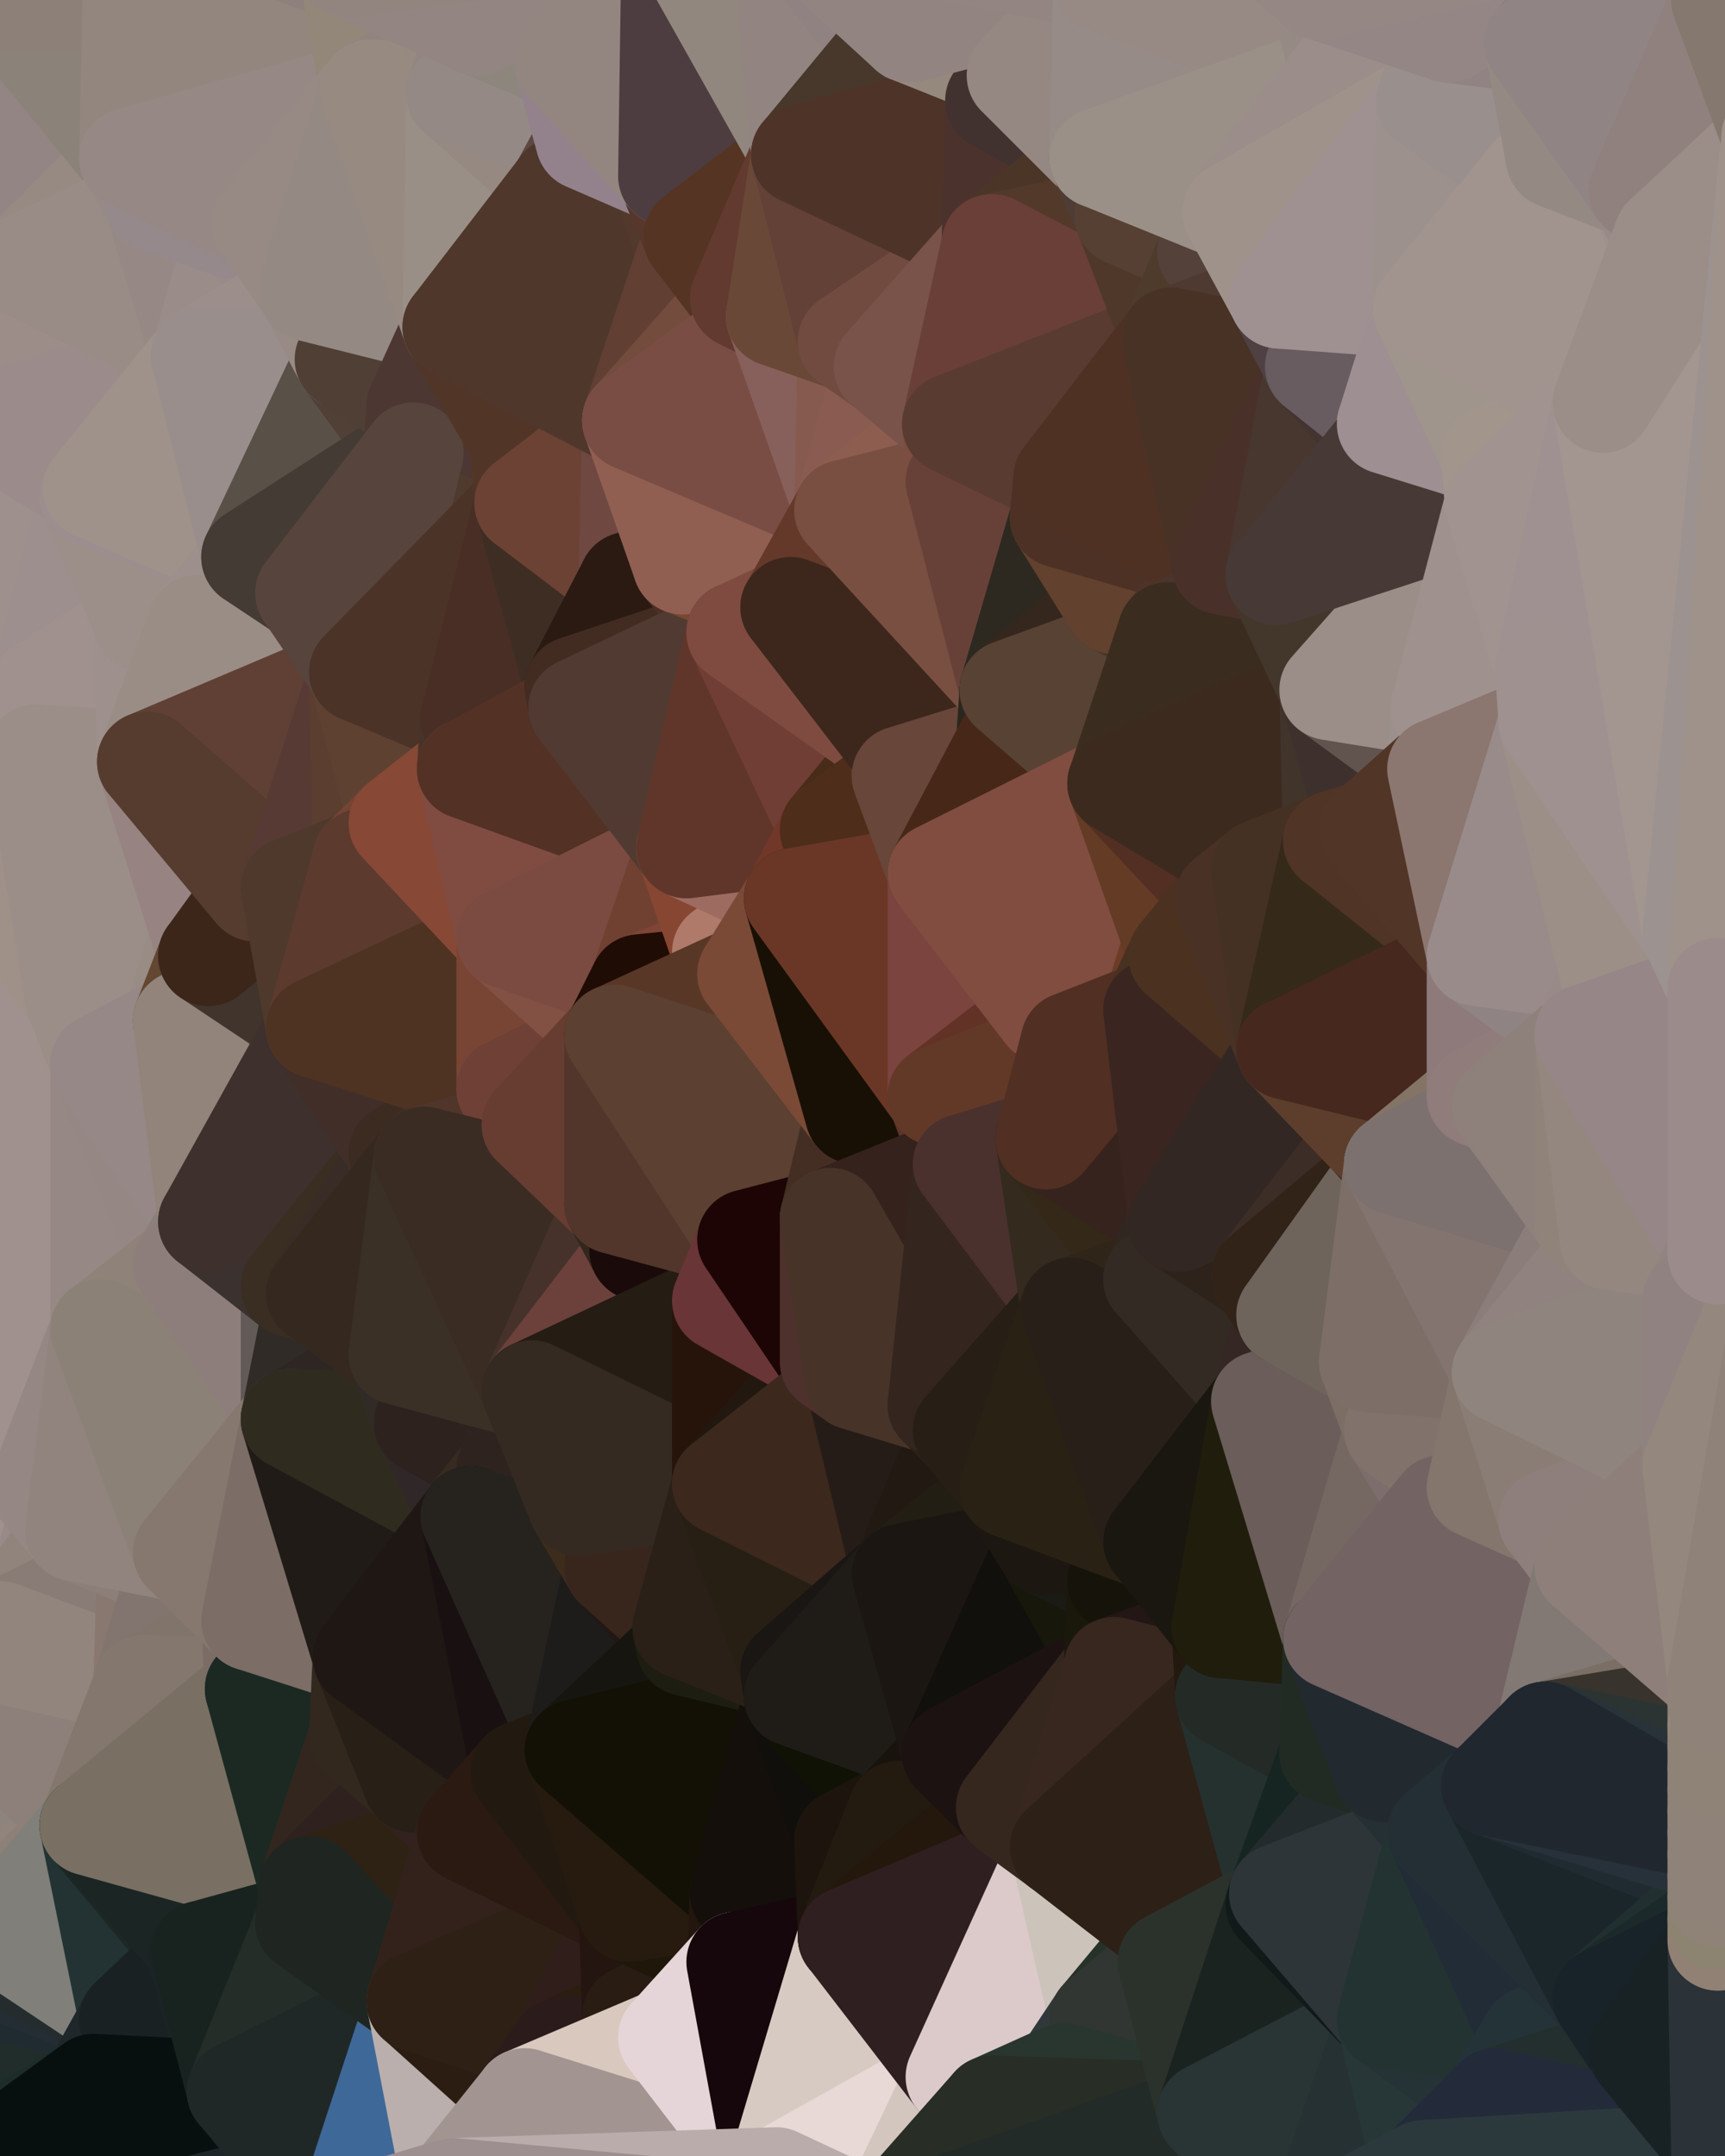 <?xml version="1.0" standalone="yes"?>
<svg width="480" height="600" xmlns="http://www.w3.org/2000/svg" version="1.1" ><polygon points="-34,518 -19,500 -18,444" fill="rgba(148, 135, 126, 1)" stroke="rgba(148, 135, 126, 1)" stroke-width="28" stroke-linejoin="round"/>
		<polygon points="-34,148 -34,518 -18,444" fill="rgba(158, 143, 140, 1)" stroke="rgba(158, 143, 140, 1)" stroke-width="28" stroke-linejoin="round"/>
		<polygon points="-18,222 -34,148 -18,444" fill="rgba(160, 146, 143, 1)" stroke="rgba(160, 146, 143, 1)" stroke-width="28" stroke-linejoin="round"/>
		<polygon points="-19,204 -34,148 -18,222" fill="rgba(161, 146, 139, 1)" stroke="rgba(161, 146, 139, 1)" stroke-width="28" stroke-linejoin="round"/>
		<polygon points="-4,118 -34,148 -3,130" fill="rgba(159, 145, 134, 1)" stroke="rgba(159, 145, 134, 1)" stroke-width="28" stroke-linejoin="round"/>
		<polygon points="0,454 -18,444 0,460" fill="rgba(150, 137, 129, 1)" stroke="rgba(150, 137, 129, 1)" stroke-width="28" stroke-linejoin="round"/>
		<polygon points="-18,444 0,466 0,460" fill="rgba(148, 135, 127, 1)" stroke="rgba(148, 135, 127, 1)" stroke-width="28" stroke-linejoin="round"/>
		<polygon points="-18,444 0,472 0,466" fill="rgba(148, 135, 127, 1)" stroke="rgba(148, 135, 127, 1)" stroke-width="28" stroke-linejoin="round"/>
		<polygon points="-34,518 -3,574 0,560" fill="rgba(45, 46, 32, 1)" stroke="rgba(45, 46, 32, 1)" stroke-width="28" stroke-linejoin="round"/>
		<polygon points="0,554 -34,518 0,560" fill="rgba(142, 131, 125, 1)" stroke="rgba(142, 131, 125, 1)" stroke-width="28" stroke-linejoin="round"/>
		<polygon points="-18,444 -19,500 0,472" fill="rgba(148, 134, 131, 1)" stroke="rgba(148, 134, 131, 1)" stroke-width="28" stroke-linejoin="round"/>
		<polygon points="-19,500 -4,488 0,472" fill="rgba(147, 134, 125, 1)" stroke="rgba(147, 134, 125, 1)" stroke-width="28" stroke-linejoin="round"/>
		<polygon points="-4,488 0,478 0,472" fill="rgba(148, 134, 133, 1)" stroke="rgba(148, 134, 133, 1)" stroke-width="28" stroke-linejoin="round"/>
		<polygon points="-34,518 0,554 0,548" fill="rgba(143, 128, 125, 1)" stroke="rgba(143, 128, 125, 1)" stroke-width="28" stroke-linejoin="round"/>
		<polygon points="0,544 -34,518 0,548" fill="rgba(147, 129, 127, 1)" stroke="rgba(147, 129, 127, 1)" stroke-width="28" stroke-linejoin="round"/>
		<polygon points="-4,488 0,484 0,478" fill="rgba(147, 134, 125, 1)" stroke="rgba(147, 134, 125, 1)" stroke-width="28" stroke-linejoin="round"/>
		<polygon points="0,532 -34,518 0,538" fill="rgba(139, 132, 126, 1)" stroke="rgba(139, 132, 126, 1)" stroke-width="28" stroke-linejoin="round"/>
		<polygon points="-34,518 0,544 0,538" fill="rgba(142, 128, 125, 1)" stroke="rgba(142, 128, 125, 1)" stroke-width="28" stroke-linejoin="round"/>
		<polygon points="0,484 -4,488 0,490" fill="rgba(148, 135, 126, 1)" stroke="rgba(148, 135, 126, 1)" stroke-width="28" stroke-linejoin="round"/>
		<polygon points="-4,488 0,496 0,490" fill="rgba(147, 134, 125, 1)" stroke="rgba(147, 134, 125, 1)" stroke-width="28" stroke-linejoin="round"/>
		<polygon points="-4,488 -19,500 0,496" fill="rgba(149, 136, 127, 1)" stroke="rgba(149, 136, 127, 1)" stroke-width="28" stroke-linejoin="round"/>
		<polygon points="-19,500 0,502 0,496" fill="rgba(145, 132, 123, 1)" stroke="rgba(145, 132, 123, 1)" stroke-width="28" stroke-linejoin="round"/>
		<polygon points="0,526 -34,518 0,532" fill="rgba(145, 132, 124, 1)" stroke="rgba(145, 132, 124, 1)" stroke-width="28" stroke-linejoin="round"/>
		<polygon points="-19,500 0,508 0,502" fill="rgba(145, 132, 123, 1)" stroke="rgba(145, 132, 123, 1)" stroke-width="28" stroke-linejoin="round"/>
		<polygon points="-3,574 -34,518 0,599" fill="rgba(35, 46, 52, 1)" stroke="rgba(35, 46, 52, 1)" stroke-width="28" stroke-linejoin="round"/>
		<polygon points="-19,500 0,514 0,508" fill="rgba(148, 135, 126, 1)" stroke="rgba(148, 135, 126, 1)" stroke-width="28" stroke-linejoin="round"/>
		<polygon points="0,520 -34,518 0,526" fill="rgba(145, 132, 124, 1)" stroke="rgba(145, 132, 124, 1)" stroke-width="28" stroke-linejoin="round"/>
		<polygon points="-19,500 0,520 0,514" fill="rgba(144, 131, 122, 1)" stroke="rgba(144, 131, 122, 1)" stroke-width="28" stroke-linejoin="round"/>
		<polygon points="-19,500 -34,518 0,520" fill="rgba(147, 134, 126, 1)" stroke="rgba(147, 134, 126, 1)" stroke-width="28" stroke-linejoin="round"/>
		<polygon points="-3,574 0,599 6,592" fill="rgba(38, 43, 49, 1)" stroke="rgba(38, 43, 49, 1)" stroke-width="28" stroke-linejoin="round"/>
		<polygon points="-34,148 -4,118 6,74" fill="rgba(158, 145, 137, 1)" stroke="rgba(158, 145, 137, 1)" stroke-width="28" stroke-linejoin="round"/>
		<polygon points="0,0 -34,148 6,74" fill="rgba(151, 138, 130, 1)" stroke="rgba(151, 138, 130, 1)" stroke-width="28" stroke-linejoin="round"/>
		<polygon points="-19,204 -18,222 10,210" fill="rgba(160, 146, 145, 1)" stroke="rgba(160, 146, 145, 1)" stroke-width="28" stroke-linejoin="round"/>
		<polygon points="0,502 0,508 10,506" fill="rgba(148, 135, 126, 1)" stroke="rgba(148, 135, 126, 1)" stroke-width="28" stroke-linejoin="round"/>
		<polygon points="-19,204 10,210 11,192" fill="rgba(163, 148, 145, 1)" stroke="rgba(163, 148, 145, 1)" stroke-width="28" stroke-linejoin="round"/>
		<polygon points="-34,148 -19,204 11,192" fill="rgba(160, 145, 138, 1)" stroke="rgba(160, 145, 138, 1)" stroke-width="28" stroke-linejoin="round"/>
		<polygon points="0,496 0,502 10,506" fill="rgba(146, 133, 124, 1)" stroke="rgba(146, 133, 124, 1)" stroke-width="28" stroke-linejoin="round"/>
		<polygon points="0,508 0,514 10,506" fill="rgba(145, 132, 123, 1)" stroke="rgba(145, 132, 123, 1)" stroke-width="28" stroke-linejoin="round"/>
		<polygon points="11,414 0,454 21,426" fill="rgba(148, 136, 124, 1)" stroke="rgba(148, 136, 124, 1)" stroke-width="28" stroke-linejoin="round"/>
		<polygon points="-18,444 0,454 11,414" fill="rgba(151, 136, 133, 1)" stroke="rgba(151, 136, 133, 1)" stroke-width="28" stroke-linejoin="round"/>
		<polygon points="0,514 0,520 10,506" fill="rgba(145, 132, 124, 1)" stroke="rgba(145, 132, 124, 1)" stroke-width="28" stroke-linejoin="round"/>
		<polygon points="-3,130 25,138 26,136" fill="rgba(155, 139, 140, 1)" stroke="rgba(155, 139, 140, 1)" stroke-width="28" stroke-linejoin="round"/>
		<polygon points="-3,574 6,592 26,580" fill="rgba(35, 46, 42, 1)" stroke="rgba(35, 46, 42, 1)" stroke-width="28" stroke-linejoin="round"/>
		<polygon points="0,490 0,496 10,506" fill="rgba(146, 133, 124, 1)" stroke="rgba(146, 133, 124, 1)" stroke-width="28" stroke-linejoin="round"/>
		<polygon points="21,278 28,370 28,296" fill="rgba(153, 138, 131, 1)" stroke="rgba(153, 138, 131, 1)" stroke-width="28" stroke-linejoin="round"/>
		<polygon points="-18,444 11,414 28,370" fill="rgba(153, 138, 135, 1)" stroke="rgba(153, 138, 135, 1)" stroke-width="28" stroke-linejoin="round"/>
		<polygon points="21,278 -18,444 28,370" fill="rgba(153, 138, 135, 1)" stroke="rgba(153, 138, 135, 1)" stroke-width="28" stroke-linejoin="round"/>
		<polygon points="-4,118 -3,130 26,136" fill="rgba(156, 143, 137, 1)" stroke="rgba(156, 143, 137, 1)" stroke-width="28" stroke-linejoin="round"/>
		<polygon points="0,560 -3,574 26,580" fill="rgba(28, 46, 48, 1)" stroke="rgba(28, 46, 48, 1)" stroke-width="28" stroke-linejoin="round"/>
		<polygon points="-3,130 11,192 25,138" fill="rgba(159, 145, 142, 1)" stroke="rgba(159, 145, 142, 1)" stroke-width="28" stroke-linejoin="round"/>
		<polygon points="0,520 0,526 25,508" fill="rgba(143, 130, 122, 1)" stroke="rgba(143, 130, 122, 1)" stroke-width="28" stroke-linejoin="round"/>
		<polygon points="10,506 0,520 25,508" fill="rgba(141, 128, 119, 1)" stroke="rgba(141, 128, 119, 1)" stroke-width="28" stroke-linejoin="round"/>
		<polygon points="-18,222 -18,444 21,278" fill="rgba(160, 145, 142, 1)" stroke="rgba(160, 145, 142, 1)" stroke-width="28" stroke-linejoin="round"/>
		<polygon points="-3,130 -34,148 11,192" fill="rgba(158, 144, 141, 1)" stroke="rgba(158, 144, 141, 1)" stroke-width="28" stroke-linejoin="round"/>
		<polygon points="0,554 0,560 36,562" fill="rgba(31, 45, 46, 1)" stroke="rgba(31, 45, 46, 1)" stroke-width="28" stroke-linejoin="round"/>
		<polygon points="0,560 26,580 36,562" fill="rgba(33, 45, 43, 1)" stroke="rgba(33, 45, 43, 1)" stroke-width="28" stroke-linejoin="round"/>
		<polygon points="0,0 6,74 36,44" fill="rgba(147, 133, 132, 1)" stroke="rgba(147, 133, 132, 1)" stroke-width="28" stroke-linejoin="round"/>
		<polygon points="0,548 0,554 36,562" fill="rgba(32, 43, 49, 1)" stroke="rgba(32, 43, 49, 1)" stroke-width="28" stroke-linejoin="round"/>
		<polygon points="0,490 10,506 25,508" fill="rgba(144, 131, 122, 1)" stroke="rgba(144, 131, 122, 1)" stroke-width="28" stroke-linejoin="round"/>
		<polygon points="0,466 0,472 40,469" fill="rgba(145, 132, 124, 1)" stroke="rgba(145, 132, 124, 1)" stroke-width="28" stroke-linejoin="round"/>
		<polygon points="0,472 0,478 40,469" fill="rgba(143, 130, 124, 1)" stroke="rgba(143, 130, 124, 1)" stroke-width="28" stroke-linejoin="round"/>
		<polygon points="0,460 0,466 40,469" fill="rgba(142, 129, 121, 1)" stroke="rgba(142, 129, 121, 1)" stroke-width="28" stroke-linejoin="round"/>
		<polygon points="25,138 11,192 40,173" fill="rgba(157, 143, 142, 1)" stroke="rgba(157, 143, 142, 1)" stroke-width="28" stroke-linejoin="round"/>
		<polygon points="0,484 0,490 25,508" fill="rgba(141, 132, 125, 1)" stroke="rgba(141, 132, 125, 1)" stroke-width="28" stroke-linejoin="round"/>
		<polygon points="0,526 0,532 25,508" fill="rgba(145, 132, 124, 1)" stroke="rgba(145, 132, 124, 1)" stroke-width="28" stroke-linejoin="round"/>
		<polygon points="36,44 6,74 43,56" fill="rgba(151, 138, 130, 1)" stroke="rgba(151, 138, 130, 1)" stroke-width="28" stroke-linejoin="round"/>
		<polygon points="21,426 0,454 41,434" fill="rgba(145, 132, 124, 1)" stroke="rgba(145, 132, 124, 1)" stroke-width="28" stroke-linejoin="round"/>
		<polygon points="0,454 40,469 41,434" fill="rgba(137, 124, 118, 1)" stroke="rgba(137, 124, 118, 1)" stroke-width="28" stroke-linejoin="round"/>
		<polygon points="11,192 10,210 41,212" fill="rgba(158, 143, 140, 1)" stroke="rgba(158, 143, 140, 1)" stroke-width="28" stroke-linejoin="round"/>
		<polygon points="0,478 0,484 40,469" fill="rgba(143, 129, 126, 1)" stroke="rgba(143, 129, 126, 1)" stroke-width="28" stroke-linejoin="round"/>
		<polygon points="0,484 25,508 40,469" fill="rgba(141, 128, 122, 1)" stroke="rgba(141, 128, 122, 1)" stroke-width="28" stroke-linejoin="round"/>
		<polygon points="0,454 0,460 40,469" fill="rgba(146, 133, 125, 1)" stroke="rgba(146, 133, 125, 1)" stroke-width="28" stroke-linejoin="round"/>
		<polygon points="0,0 36,44 37,0" fill="rgba(139, 130, 121, 1)" stroke="rgba(139, 130, 121, 1)" stroke-width="28" stroke-linejoin="round"/>
		<polygon points="0,544 0,548 36,562" fill="rgba(36, 45, 52, 1)" stroke="rgba(36, 45, 52, 1)" stroke-width="28" stroke-linejoin="round"/>
		<polygon points="0,538 0,544 36,562" fill="rgba(36, 44, 46, 1)" stroke="rgba(36, 44, 46, 1)" stroke-width="28" stroke-linejoin="round"/>
		<polygon points="10,210 -18,222 21,278" fill="rgba(159, 145, 136, 1)" stroke="rgba(159, 145, 136, 1)" stroke-width="28" stroke-linejoin="round"/>
		<polygon points="21,278 28,296 51,284" fill="rgba(155, 142, 134, 1)" stroke="rgba(155, 142, 134, 1)" stroke-width="28" stroke-linejoin="round"/>
		<polygon points="40,173 11,192 41,212" fill="rgba(160, 145, 142, 1)" stroke="rgba(160, 145, 142, 1)" stroke-width="28" stroke-linejoin="round"/>
		<polygon points="0,532 0,538 25,508" fill="rgba(141, 128, 120, 1)" stroke="rgba(141, 128, 120, 1)" stroke-width="28" stroke-linejoin="round"/>
		<polygon points="25,508 0,538 36,562" fill="rgba(128, 127, 122, 1)" stroke="rgba(128, 127, 122, 1)" stroke-width="28" stroke-linejoin="round"/>
		<polygon points="6,74 -4,118 56,99" fill="rgba(156, 141, 136, 1)" stroke="rgba(156, 141, 136, 1)" stroke-width="28" stroke-linejoin="round"/>
		<polygon points="-4,118 26,136 56,99" fill="rgba(155, 139, 139, 1)" stroke="rgba(155, 139, 139, 1)" stroke-width="28" stroke-linejoin="round"/>
		<polygon points="25,508 36,562 55,544" fill="rgba(35, 51, 51, 1)" stroke="rgba(35, 51, 51, 1)" stroke-width="28" stroke-linejoin="round"/>
		<polygon points="28,296 28,370 51,352" fill="rgba(150, 136, 133, 1)" stroke="rgba(150, 136, 133, 1)" stroke-width="28" stroke-linejoin="round"/>
		<polygon points="28,296 51,352 58,340" fill="rgba(149, 135, 132, 1)" stroke="rgba(149, 135, 132, 1)" stroke-width="28" stroke-linejoin="round"/>
		<polygon points="41,212 21,278 58,266" fill="rgba(157, 142, 139, 1)" stroke="rgba(157, 142, 139, 1)" stroke-width="28" stroke-linejoin="round"/>
		<polygon points="21,278 51,284 58,266" fill="rgba(153, 140, 132, 1)" stroke="rgba(153, 140, 132, 1)" stroke-width="28" stroke-linejoin="round"/>
		<polygon points="25,508 55,544 56,543" fill="rgba(29, 40, 36, 1)" stroke="rgba(29, 40, 36, 1)" stroke-width="28" stroke-linejoin="round"/>
		<polygon points="43,56 6,74 56,99" fill="rgba(153, 140, 134, 1)" stroke="rgba(153, 140, 134, 1)" stroke-width="28" stroke-linejoin="round"/>
		<polygon points="10,210 21,278 41,212" fill="rgba(155, 142, 136, 1)" stroke="rgba(155, 142, 136, 1)" stroke-width="28" stroke-linejoin="round"/>
		<polygon points="36,562 26,580 66,582" fill="rgba(31, 39, 42, 1)" stroke="rgba(31, 39, 42, 1)" stroke-width="28" stroke-linejoin="round"/>
		<polygon points="40,173 41,212 55,174" fill="rgba(158, 144, 141, 1)" stroke="rgba(158, 144, 141, 1)" stroke-width="28" stroke-linejoin="round"/>
		<polygon points="41,434 40,469 51,432" fill="rgba(137, 120, 112, 1)" stroke="rgba(137, 120, 112, 1)" stroke-width="28" stroke-linejoin="round"/>
		<polygon points="21,426 41,434 51,432" fill="rgba(140, 127, 121, 1)" stroke="rgba(140, 127, 121, 1)" stroke-width="28" stroke-linejoin="round"/>
		<polygon points="51,432 40,469 70,451" fill="rgba(130, 117, 111, 1)" stroke="rgba(130, 117, 111, 1)" stroke-width="28" stroke-linejoin="round"/>
		<polygon points="40,173 55,174 70,155" fill="rgba(151, 137, 134, 1)" stroke="rgba(151, 137, 134, 1)" stroke-width="28" stroke-linejoin="round"/>
		<polygon points="25,138 40,173 70,155" fill="rgba(156, 143, 137, 1)" stroke="rgba(156, 143, 137, 1)" stroke-width="28" stroke-linejoin="round"/>
		<polygon points="43,56 56,99 66,64" fill="rgba(150, 136, 133, 1)" stroke="rgba(150, 136, 133, 1)" stroke-width="28" stroke-linejoin="round"/>
		<polygon points="41,212 58,266 71,248" fill="rgba(151, 131, 130, 1)" stroke="rgba(151, 131, 130, 1)" stroke-width="28" stroke-linejoin="round"/>
		<polygon points="26,136 25,138 70,155" fill="rgba(156, 142, 142, 1)" stroke="rgba(156, 142, 142, 1)" stroke-width="28" stroke-linejoin="round"/>
		<polygon points="0,0 37,0 67,-29" fill="rgba(141, 128, 120, 1)" stroke="rgba(141, 128, 120, 1)" stroke-width="28" stroke-linejoin="round"/>
		<polygon points="11,414 21,426 28,370" fill="rgba(149, 135, 132, 1)" stroke="rgba(149, 135, 132, 1)" stroke-width="28" stroke-linejoin="round"/>
		<polygon points="70,451 40,469 71,470" fill="rgba(129, 116, 107, 1)" stroke="rgba(129, 116, 107, 1)" stroke-width="28" stroke-linejoin="round"/>
		<polygon points="55,544 36,562 66,582" fill="rgba(25, 33, 35, 1)" stroke="rgba(25, 33, 35, 1)" stroke-width="28" stroke-linejoin="round"/>
		<polygon points="51,284 28,296 58,340" fill="rgba(150, 136, 135, 1)" stroke="rgba(150, 136, 135, 1)" stroke-width="28" stroke-linejoin="round"/>
		<polygon points="28,370 21,426 51,432" fill="rgba(145, 132, 126, 1)" stroke="rgba(145, 132, 126, 1)" stroke-width="28" stroke-linejoin="round"/>
		<polygon points="58,340 51,352 81,358" fill="rgba(139, 128, 124, 1)" stroke="rgba(139, 128, 124, 1)" stroke-width="28" stroke-linejoin="round"/>
		<polygon points="51,352 28,370 81,395" fill="rgba(143, 130, 121, 1)" stroke="rgba(143, 130, 121, 1)" stroke-width="28" stroke-linejoin="round"/>
		<polygon points="28,370 51,432 81,395" fill="rgba(139, 129, 119, 1)" stroke="rgba(139, 129, 119, 1)" stroke-width="28" stroke-linejoin="round"/>
		<polygon points="56,99 26,136 70,155" fill="rgba(159, 146, 138, 1)" stroke="rgba(159, 146, 138, 1)" stroke-width="28" stroke-linejoin="round"/>
		<polygon points="66,64 56,99 86,81" fill="rgba(154, 140, 137, 1)" stroke="rgba(154, 140, 137, 1)" stroke-width="28" stroke-linejoin="round"/>
		<polygon points="73,62 66,64 86,81" fill="rgba(152, 138, 135, 1)" stroke="rgba(152, 138, 135, 1)" stroke-width="28" stroke-linejoin="round"/>
		<polygon points="56,543 85,535 86,525" fill="rgba(27, 36, 35, 1)" stroke="rgba(27, 36, 35, 1)" stroke-width="28" stroke-linejoin="round"/>
		<polygon points="70,155 55,174 85,165" fill="rgba(157, 143, 140, 1)" stroke="rgba(157, 143, 140, 1)" stroke-width="28" stroke-linejoin="round"/>
		<polygon points="40,469 25,508 71,470" fill="rgba(132, 119, 110, 1)" stroke="rgba(132, 119, 110, 1)" stroke-width="28" stroke-linejoin="round"/>
		<polygon points="58,266 51,284 88,286" fill="rgba(99, 71, 49, 1)" stroke="rgba(99, 71, 49, 1)" stroke-width="28" stroke-linejoin="round"/>
		<polygon points="25,508 56,543 86,525" fill="rgba(27, 37, 36, 1)" stroke="rgba(27, 37, 36, 1)" stroke-width="28" stroke-linejoin="round"/>
		<polygon points="71,470 25,508 86,525" fill="rgba(121, 111, 99, 1)" stroke="rgba(121, 111, 99, 1)" stroke-width="28" stroke-linejoin="round"/>
		<polygon points="51,352 81,395 81,358" fill="rgba(141, 126, 123, 1)" stroke="rgba(141, 126, 123, 1)" stroke-width="28" stroke-linejoin="round"/>
		<polygon points="36,44 43,56 73,62" fill="rgba(149, 138, 134, 1)" stroke="rgba(149, 138, 134, 1)" stroke-width="28" stroke-linejoin="round"/>
		<polygon points="43,56 66,64 73,62" fill="rgba(149, 137, 139, 1)" stroke="rgba(149, 137, 139, 1)" stroke-width="28" stroke-linejoin="round"/>
		<polygon points="56,543 55,544 66,582" fill="rgba(27, 35, 38, 1)" stroke="rgba(27, 35, 38, 1)" stroke-width="28" stroke-linejoin="round"/>
		<polygon points="6,592 0,599 26,580" fill="rgba(29, 44, 41, 1)" stroke="rgba(29, 44, 41, 1)" stroke-width="28" stroke-linejoin="round"/>
		<polygon points="86,81 56,99 96,100" fill="rgba(156, 142, 139, 1)" stroke="rgba(156, 142, 139, 1)" stroke-width="28" stroke-linejoin="round"/>
		<polygon points="67,-29 37,0 97,-9" fill="rgba(141, 127, 124, 1)" stroke="rgba(141, 127, 124, 1)" stroke-width="28" stroke-linejoin="round"/>
		<polygon points="66,582 0,599 96,618" fill="rgba(29, 37, 40, 1)" stroke="rgba(29, 37, 40, 1)" stroke-width="28" stroke-linejoin="round"/>
		<polygon points="81,358 81,395 88,360" fill="rgba(98, 90, 87, 1)" stroke="rgba(98, 90, 87, 1)" stroke-width="28" stroke-linejoin="round"/>
		<polygon points="51,284 58,340 88,286" fill="rgba(146, 132, 123, 1)" stroke="rgba(146, 132, 123, 1)" stroke-width="28" stroke-linejoin="round"/>
		<polygon points="81,247 58,266 88,286" fill="rgba(65, 52, 44, 1)" stroke="rgba(65, 52, 44, 1)" stroke-width="28" stroke-linejoin="round"/>
		<polygon points="71,248 58,266 81,247" fill="rgba(60, 38, 25, 1)" stroke="rgba(60, 38, 25, 1)" stroke-width="28" stroke-linejoin="round"/>
		<polygon points="26,580 0,599 66,582" fill="rgba(7, 16, 15, 1)" stroke="rgba(7, 16, 15, 1)" stroke-width="28" stroke-linejoin="round"/>
		<polygon points="85,165 55,174 100,187" fill="rgba(155, 144, 140, 1)" stroke="rgba(155, 144, 140, 1)" stroke-width="28" stroke-linejoin="round"/>
		<polygon points="70,451 71,470 101,461" fill="rgba(123, 108, 101, 1)" stroke="rgba(123, 108, 101, 1)" stroke-width="28" stroke-linejoin="round"/>
		<polygon points="56,543 66,582 85,535" fill="rgba(24, 35, 31, 1)" stroke="rgba(24, 35, 31, 1)" stroke-width="28" stroke-linejoin="round"/>
		<polygon points="97,-9 37,0 103,25" fill="rgba(142, 128, 125, 1)" stroke="rgba(142, 128, 125, 1)" stroke-width="28" stroke-linejoin="round"/>
		<polygon points="37,0 36,44 103,25" fill="rgba(147, 134, 126, 1)" stroke="rgba(147, 134, 126, 1)" stroke-width="28" stroke-linejoin="round"/>
		<polygon points="36,44 73,62 103,25" fill="rgba(150, 136, 133, 1)" stroke="rgba(150, 136, 133, 1)" stroke-width="28" stroke-linejoin="round"/>
		<polygon points="71,470 100,483 101,461" fill="rgba(50, 50, 40, 1)" stroke="rgba(50, 50, 40, 1)" stroke-width="28" stroke-linejoin="round"/>
		<polygon points="55,174 41,212 100,187" fill="rgba(154, 141, 133, 1)" stroke="rgba(154, 141, 133, 1)" stroke-width="28" stroke-linejoin="round"/>
		<polygon points="41,212 81,247 100,187" fill="rgba(96, 64, 53, 1)" stroke="rgba(96, 64, 53, 1)" stroke-width="28" stroke-linejoin="round"/>
		<polygon points="71,470 86,525 100,483" fill="rgba(28, 41, 34, 1)" stroke="rgba(28, 41, 34, 1)" stroke-width="28" stroke-linejoin="round"/>
		<polygon points="56,99 70,155 96,100" fill="rgba(153, 142, 140, 1)" stroke="rgba(153, 142, 140, 1)" stroke-width="28" stroke-linejoin="round"/>
		<polygon points="41,212 71,248 81,247" fill="rgba(86, 60, 47, 1)" stroke="rgba(86, 60, 47, 1)" stroke-width="28" stroke-linejoin="round"/>
		<polygon points="51,432 70,451 81,395" fill="rgba(134, 120, 111, 1)" stroke="rgba(134, 120, 111, 1)" stroke-width="28" stroke-linejoin="round"/>
		<polygon points="88,360 81,395 111,377" fill="rgba(48, 43, 39, 1)" stroke="rgba(48, 43, 39, 1)" stroke-width="28" stroke-linejoin="round"/>
		<polygon points="58,340 81,358 111,321" fill="rgba(59, 49, 47, 1)" stroke="rgba(59, 49, 47, 1)" stroke-width="28" stroke-linejoin="round"/>
		<polygon points="88,286 58,340 111,321" fill="rgba(62, 48, 45, 1)" stroke="rgba(62, 48, 45, 1)" stroke-width="28" stroke-linejoin="round"/>
		<polygon points="100,187 81,247 101,239" fill="rgba(87, 58, 52, 1)" stroke="rgba(87, 58, 52, 1)" stroke-width="28" stroke-linejoin="round"/>
		<polygon points="96,100 70,155 115,126" fill="rgba(89, 80, 71, 1)" stroke="rgba(89, 80, 71, 1)" stroke-width="28" stroke-linejoin="round"/>
		<polygon points="100,187 101,239 111,229" fill="rgba(91, 62, 48, 1)" stroke="rgba(91, 62, 48, 1)" stroke-width="28" stroke-linejoin="round"/>
		<polygon points="81,358 88,360 111,321" fill="rgba(58, 46, 34, 1)" stroke="rgba(58, 46, 34, 1)" stroke-width="28" stroke-linejoin="round"/>
		<polygon points="85,535 66,582 116,557" fill="rgba(36, 45, 40, 1)" stroke="rgba(36, 45, 40, 1)" stroke-width="28" stroke-linejoin="round"/>
		<polygon points="96,100 115,126 116,113" fill="rgba(81, 64, 54, 1)" stroke="rgba(81, 64, 54, 1)" stroke-width="28" stroke-linejoin="round"/>
		<polygon points="100,483 86,525 115,496" fill="rgba(51, 38, 30, 1)" stroke="rgba(51, 38, 30, 1)" stroke-width="28" stroke-linejoin="round"/>
		<polygon points="111,377 81,395 118,396" fill="rgba(46, 38, 35, 1)" stroke="rgba(46, 38, 35, 1)" stroke-width="28" stroke-linejoin="round"/>
		<polygon points="70,155 85,165 115,126" fill="rgba(68, 59, 52, 1)" stroke="rgba(68, 59, 52, 1)" stroke-width="28" stroke-linejoin="round"/>
		<polygon points="81,247 88,286 101,239" fill="rgba(79, 57, 44, 1)" stroke="rgba(79, 57, 44, 1)" stroke-width="28" stroke-linejoin="round"/>
		<polygon points="86,81 96,100 126,91" fill="rgba(152, 139, 133, 1)" stroke="rgba(152, 139, 133, 1)" stroke-width="28" stroke-linejoin="round"/>
		<polygon points="96,100 116,113 126,91" fill="rgba(80, 63, 53, 1)" stroke="rgba(80, 63, 53, 1)" stroke-width="28" stroke-linejoin="round"/>
		<polygon points="81,395 70,451 101,461" fill="rgba(124, 109, 102, 1)" stroke="rgba(124, 109, 102, 1)" stroke-width="28" stroke-linejoin="round"/>
		<polygon points="100,187 130,214 131,200" fill="rgba(63, 45, 33, 1)" stroke="rgba(63, 45, 33, 1)" stroke-width="28" stroke-linejoin="round"/>
		<polygon points="81,395 101,461 131,422" fill="rgba(32, 27, 23, 1)" stroke="rgba(32, 27, 23, 1)" stroke-width="28" stroke-linejoin="round"/>
		<polygon points="118,396 81,395 131,422" fill="rgba(47, 43, 31, 1)" stroke="rgba(47, 43, 31, 1)" stroke-width="28" stroke-linejoin="round"/>
		<polygon points="100,187 111,229 130,214" fill="rgba(94, 65, 49, 1)" stroke="rgba(94, 65, 49, 1)" stroke-width="28" stroke-linejoin="round"/>
		<polygon points="115,496 86,525 130,510" fill="rgba(47, 33, 30, 1)" stroke="rgba(47, 33, 30, 1)" stroke-width="28" stroke-linejoin="round"/>
		<polygon points="66,582 96,618 116,557" fill="rgba(31, 40, 39, 1)" stroke="rgba(31, 40, 39, 1)" stroke-width="28" stroke-linejoin="round"/>
		<polygon points="97,-9 103,25 133,7" fill="rgba(147, 135, 121, 1)" stroke="rgba(147, 135, 121, 1)" stroke-width="28" stroke-linejoin="round"/>
		<polygon points="103,25 127,26 133,7" fill="rgba(145, 132, 126, 1)" stroke="rgba(145, 132, 126, 1)" stroke-width="28" stroke-linejoin="round"/>
		<polygon points="86,525 116,557 130,510" fill="rgba(46, 34, 20, 1)" stroke="rgba(46, 34, 20, 1)" stroke-width="28" stroke-linejoin="round"/>
		<polygon points="116,557 96,618 126,609" fill="rgba(62, 104, 152, 1)" stroke="rgba(62, 104, 152, 1)" stroke-width="28" stroke-linejoin="round"/>
		<polygon points="111,321 88,360 118,322" fill="rgba(57, 44, 38, 1)" stroke="rgba(57, 44, 38, 1)" stroke-width="28" stroke-linejoin="round"/>
		<polygon points="86,525 85,535 116,557" fill="rgba(31, 37, 33, 1)" stroke="rgba(31, 37, 33, 1)" stroke-width="28" stroke-linejoin="round"/>
		<polygon points="73,62 86,81 103,25" fill="rgba(151, 138, 132, 1)" stroke="rgba(151, 138, 132, 1)" stroke-width="28" stroke-linejoin="round"/>
		<polygon points="88,286 111,321 141,303" fill="rgba(65, 46, 40, 1)" stroke="rgba(65, 46, 40, 1)" stroke-width="28" stroke-linejoin="round"/>
		<polygon points="111,321 118,322 141,303" fill="rgba(60, 43, 33, 1)" stroke="rgba(60, 43, 33, 1)" stroke-width="28" stroke-linejoin="round"/>
		<polygon points="118,396 131,422 141,409" fill="rgba(48, 39, 40, 1)" stroke="rgba(48, 39, 40, 1)" stroke-width="28" stroke-linejoin="round"/>
		<polygon points="111,229 101,239 141,261" fill="rgba(117, 68, 53, 1)" stroke="rgba(117, 68, 53, 1)" stroke-width="28" stroke-linejoin="round"/>
		<polygon points="101,239 88,286 141,261" fill="rgba(92, 58, 46, 1)" stroke="rgba(92, 58, 46, 1)" stroke-width="28" stroke-linejoin="round"/>
		<polygon points="88,360 111,377 118,322" fill="rgba(53, 40, 31, 1)" stroke="rgba(53, 40, 31, 1)" stroke-width="28" stroke-linejoin="round"/>
		<polygon points="116,113 115,126 145,123" fill="rgba(75, 56, 49, 1)" stroke="rgba(75, 56, 49, 1)" stroke-width="28" stroke-linejoin="round"/>
		<polygon points="115,496 130,510 145,493" fill="rgba(51, 33, 31, 1)" stroke="rgba(51, 33, 31, 1)" stroke-width="28" stroke-linejoin="round"/>
		<polygon points="101,461 100,483 115,496" fill="rgba(50, 40, 30, 1)" stroke="rgba(50, 40, 30, 1)" stroke-width="28" stroke-linejoin="round"/>
		<polygon points="116,557 126,609 146,584" fill="rgba(186, 175, 173, 1)" stroke="rgba(186, 175, 173, 1)" stroke-width="28" stroke-linejoin="round"/>
		<polygon points="145,123 115,126 146,140" fill="rgba(79, 55, 43, 1)" stroke="rgba(79, 55, 43, 1)" stroke-width="28" stroke-linejoin="round"/>
		<polygon points="103,25 86,81 126,91" fill="rgba(148, 137, 131, 1)" stroke="rgba(148, 137, 131, 1)" stroke-width="28" stroke-linejoin="round"/>
		<polygon points="141,303 118,322 148,313" fill="rgba(68, 46, 33, 1)" stroke="rgba(68, 46, 33, 1)" stroke-width="28" stroke-linejoin="round"/>
		<polygon points="111,377 118,396 148,387" fill="rgba(48, 43, 39, 1)" stroke="rgba(48, 43, 39, 1)" stroke-width="28" stroke-linejoin="round"/>
		<polygon points="118,396 141,409 148,387" fill="rgba(45, 34, 30, 1)" stroke="rgba(45, 34, 30, 1)" stroke-width="28" stroke-linejoin="round"/>
		<polygon points="115,126 100,187 146,140" fill="rgba(80, 58, 45, 1)" stroke="rgba(80, 58, 45, 1)" stroke-width="28" stroke-linejoin="round"/>
		<polygon points="126,91 116,113 145,123" fill="rgba(76, 55, 50, 1)" stroke="rgba(76, 55, 50, 1)" stroke-width="28" stroke-linejoin="round"/>
		<polygon points="101,461 115,496 145,493" fill="rgba(40, 31, 22, 1)" stroke="rgba(40, 31, 22, 1)" stroke-width="28" stroke-linejoin="round"/>
		<polygon points="141,261 88,286 141,303" fill="rgba(78, 51, 34, 1)" stroke="rgba(78, 51, 34, 1)" stroke-width="28" stroke-linejoin="round"/>
		<polygon points="103,25 126,91 127,26" fill="rgba(151, 138, 129, 1)" stroke="rgba(151, 138, 129, 1)" stroke-width="28" stroke-linejoin="round"/>
		<polygon points="85,165 100,187 115,126" fill="rgba(87, 68, 61, 1)" stroke="rgba(87, 68, 61, 1)" stroke-width="28" stroke-linejoin="round"/>
		<polygon points="116,557 146,584 156,570" fill="rgba(43, 29, 18, 1)" stroke="rgba(43, 29, 18, 1)" stroke-width="28" stroke-linejoin="round"/>
		<polygon points="127,26 126,91 156,52" fill="rgba(153, 143, 134, 1)" stroke="rgba(153, 143, 134, 1)" stroke-width="28" stroke-linejoin="round"/>
		<polygon points="133,7 127,26 157,17" fill="rgba(147, 134, 128, 1)" stroke="rgba(147, 134, 128, 1)" stroke-width="28" stroke-linejoin="round"/>
		<polygon points="100,187 131,200 146,140" fill="rgba(75, 51, 39, 1)" stroke="rgba(75, 51, 39, 1)" stroke-width="28" stroke-linejoin="round"/>
		<polygon points="130,214 111,229 141,261" fill="rgba(135, 72, 54, 1)" stroke="rgba(135, 72, 54, 1)" stroke-width="28" stroke-linejoin="round"/>
		<polygon points="160,191 131,200 161,197" fill="rgba(44, 34, 32, 1)" stroke="rgba(44, 34, 32, 1)" stroke-width="28" stroke-linejoin="round"/>
		<polygon points="141,409 131,422 161,419" fill="rgba(56, 42, 33, 1)" stroke="rgba(56, 42, 33, 1)" stroke-width="28" stroke-linejoin="round"/>
		<polygon points="127,26 156,52 163,39" fill="rgba(150, 137, 129, 1)" stroke="rgba(150, 137, 129, 1)" stroke-width="28" stroke-linejoin="round"/>
		<polygon points="157,17 127,26 163,39" fill="rgba(148, 137, 133, 1)" stroke="rgba(148, 137, 133, 1)" stroke-width="28" stroke-linejoin="round"/>
		<polygon points="131,200 130,214 161,197" fill="rgba(71, 51, 42, 1)" stroke="rgba(71, 51, 42, 1)" stroke-width="28" stroke-linejoin="round"/>
		<polygon points="146,140 131,200 160,191" fill="rgba(73, 46, 37, 1)" stroke="rgba(73, 46, 37, 1)" stroke-width="28" stroke-linejoin="round"/>
		<polygon points="148,313 118,322 171,335" fill="rgba(80, 53, 42, 1)" stroke="rgba(80, 53, 42, 1)" stroke-width="28" stroke-linejoin="round"/>
		<polygon points="161,419 131,422 171,436" fill="rgba(59, 46, 40, 1)" stroke="rgba(59, 46, 40, 1)" stroke-width="28" stroke-linejoin="round"/>
		<polygon points="141,261 141,303 171,288" fill="rgba(120, 69, 52, 1)" stroke="rgba(120, 69, 52, 1)" stroke-width="28" stroke-linejoin="round"/>
		<polygon points="141,303 148,313 171,288" fill="rgba(111, 64, 54, 1)" stroke="rgba(111, 64, 54, 1)" stroke-width="28" stroke-linejoin="round"/>
		<polygon points="148,387 141,409 161,419" fill="rgba(46, 35, 31, 1)" stroke="rgba(46, 35, 31, 1)" stroke-width="28" stroke-linejoin="round"/>
		<polygon points="118,322 111,377 148,387" fill="rgba(58, 48, 38, 1)" stroke="rgba(58, 48, 38, 1)" stroke-width="28" stroke-linejoin="round"/>
		<polygon points="131,422 101,461 145,493" fill="rgba(31, 23, 20, 1)" stroke="rgba(31, 23, 20, 1)" stroke-width="28" stroke-linejoin="round"/>
		<polygon points="146,140 160,191 175,162" fill="rgba(62, 45, 35, 1)" stroke="rgba(62, 45, 35, 1)" stroke-width="28" stroke-linejoin="round"/>
		<polygon points="130,510 116,557 175,532" fill="rgba(51, 34, 27, 1)" stroke="rgba(51, 34, 27, 1)" stroke-width="28" stroke-linejoin="round"/>
		<polygon points="118,322 148,387 171,335" fill="rgba(58, 44, 35, 1)" stroke="rgba(58, 44, 35, 1)" stroke-width="28" stroke-linejoin="round"/>
		<polygon points="131,422 145,493 160,487" fill="rgba(25, 16, 17, 1)" stroke="rgba(25, 16, 17, 1)" stroke-width="28" stroke-linejoin="round"/>
		<polygon points="116,557 156,570 175,532" fill="rgba(46, 32, 21, 1)" stroke="rgba(46, 32, 21, 1)" stroke-width="28" stroke-linejoin="round"/>
		<polygon points="131,422 160,487 171,436" fill="rgba(38, 35, 30, 1)" stroke="rgba(38, 35, 30, 1)" stroke-width="28" stroke-linejoin="round"/>
		<polygon points="141,261 171,288 178,274" fill="rgba(130, 81, 67, 1)" stroke="rgba(130, 81, 67, 1)" stroke-width="28" stroke-linejoin="round"/>
		<polygon points="171,335 148,387 178,348" fill="rgba(70, 50, 43, 1)" stroke="rgba(70, 50, 43, 1)" stroke-width="28" stroke-linejoin="round"/>
		<polygon points="175,532 156,570 176,561" fill="rgba(48, 30, 26, 1)" stroke="rgba(48, 30, 26, 1)" stroke-width="28" stroke-linejoin="round"/>
		<polygon points="145,123 146,140 176,117" fill="rgba(81, 54, 37, 1)" stroke="rgba(81, 54, 37, 1)" stroke-width="28" stroke-linejoin="round"/>
		<polygon points="126,91 145,123 176,117" fill="rgba(81, 53, 39, 1)" stroke="rgba(81, 53, 39, 1)" stroke-width="28" stroke-linejoin="round"/>
		<polygon points="145,493 130,510 175,532" fill="rgba(43, 26, 18, 1)" stroke="rgba(43, 26, 18, 1)" stroke-width="28" stroke-linejoin="round"/>
		<polygon points="160,487 145,493 175,532" fill="rgba(34, 25, 16, 1)" stroke="rgba(34, 25, 16, 1)" stroke-width="28" stroke-linejoin="round"/>
		<polygon points="163,39 156,52 186,49" fill="rgba(92, 71, 66, 1)" stroke="rgba(92, 71, 66, 1)" stroke-width="28" stroke-linejoin="round"/>
		<polygon points="133,7 157,17 187,-21" fill="rgba(141, 134, 124, 1)" stroke="rgba(141, 134, 124, 1)" stroke-width="28" stroke-linejoin="round"/>
		<polygon points="176,561 156,570 186,567" fill="rgba(43, 29, 16, 1)" stroke="rgba(43, 29, 16, 1)" stroke-width="28" stroke-linejoin="round"/>
		<polygon points="171,436 160,487 191,458" fill="rgba(29, 28, 26, 1)" stroke="rgba(29, 28, 26, 1)" stroke-width="28" stroke-linejoin="round"/>
		<polygon points="190,453 171,436 191,458" fill="rgba(33, 23, 21, 1)" stroke="rgba(33, 23, 21, 1)" stroke-width="28" stroke-linejoin="round"/>
		<polygon points="130,214 141,261 191,236" fill="rgba(128, 76, 65, 1)" stroke="rgba(128, 76, 65, 1)" stroke-width="28" stroke-linejoin="round"/>
		<polygon points="161,197 130,214 191,236" fill="rgba(83, 49, 37, 1)" stroke="rgba(83, 49, 37, 1)" stroke-width="28" stroke-linejoin="round"/>
		<polygon points="146,140 175,162 176,117" fill="rgba(108, 66, 52, 1)" stroke="rgba(108, 66, 52, 1)" stroke-width="28" stroke-linejoin="round"/>
		<polygon points="156,52 176,117 193,66" fill="rgba(81, 53, 42, 1)" stroke="rgba(81, 53, 42, 1)" stroke-width="28" stroke-linejoin="round"/>
		<polygon points="186,49 156,52 193,66" fill="rgba(83, 57, 44, 1)" stroke="rgba(83, 57, 44, 1)" stroke-width="28" stroke-linejoin="round"/>
		<polygon points="141,261 178,274 191,236" fill="rgba(123, 75, 65, 1)" stroke="rgba(123, 75, 65, 1)" stroke-width="28" stroke-linejoin="round"/>
		<polygon points="176,117 175,162 190,157" fill="rgba(111, 72, 65, 1)" stroke="rgba(111, 72, 65, 1)" stroke-width="28" stroke-linejoin="round"/>
		<polygon points="97,-9 133,7 187,-21" fill="rgba(147, 133, 130, 1)" stroke="rgba(147, 133, 130, 1)" stroke-width="28" stroke-linejoin="round"/>
		<polygon points="156,52 126,91 176,117" fill="rgba(79, 55, 43, 1)" stroke="rgba(79, 55, 43, 1)" stroke-width="28" stroke-linejoin="round"/>
		<polygon points="171,288 148,313 171,335" fill="rgba(103, 61, 49, 1)" stroke="rgba(103, 61, 49, 1)" stroke-width="28" stroke-linejoin="round"/>
		<polygon points="191,236 178,274 201,265" fill="rgba(112, 65, 49, 1)" stroke="rgba(112, 65, 49, 1)" stroke-width="28" stroke-linejoin="round"/>
		<polygon points="161,419 171,436 201,413" fill="rgba(61, 44, 28, 1)" stroke="rgba(61, 44, 28, 1)" stroke-width="28" stroke-linejoin="round"/>
		<polygon points="156,570 146,584 186,567" fill="rgba(43, 27, 27, 1)" stroke="rgba(43, 27, 27, 1)" stroke-width="28" stroke-linejoin="round"/>
		<polygon points="190,157 175,162 205,176" fill="rgba(52, 40, 26, 1)" stroke="rgba(52, 40, 26, 1)" stroke-width="28" stroke-linejoin="round"/>
		<polygon points="175,532 176,561 205,546" fill="rgba(36, 21, 16, 1)" stroke="rgba(36, 21, 16, 1)" stroke-width="28" stroke-linejoin="round"/>
		<polygon points="176,561 186,567 205,546" fill="rgba(41, 28, 19, 1)" stroke="rgba(41, 28, 19, 1)" stroke-width="28" stroke-linejoin="round"/>
		<polygon points="178,348 148,387 201,362" fill="rgba(108, 65, 59, 1)" stroke="rgba(108, 65, 59, 1)" stroke-width="28" stroke-linejoin="round"/>
		<polygon points="193,66 176,117 206,83" fill="rgba(97, 63, 51, 1)" stroke="rgba(97, 63, 51, 1)" stroke-width="28" stroke-linejoin="round"/>
		<polygon points="175,162 160,191 205,176" fill="rgba(43, 26, 18, 1)" stroke="rgba(43, 26, 18, 1)" stroke-width="28" stroke-linejoin="round"/>
		<polygon points="171,335 178,348 208,345" fill="rgba(51, 38, 29, 1)" stroke="rgba(51, 38, 29, 1)" stroke-width="28" stroke-linejoin="round"/>
		<polygon points="178,348 201,362 208,345" fill="rgba(26, 10, 10, 1)" stroke="rgba(26, 10, 10, 1)" stroke-width="28" stroke-linejoin="round"/>
		<polygon points="201,265 178,274 208,271" fill="rgba(127, 68, 52, 1)" stroke="rgba(127, 68, 52, 1)" stroke-width="28" stroke-linejoin="round"/>
		<polygon points="175,532 205,546 206,527" fill="rgba(31, 23, 10, 1)" stroke="rgba(31, 23, 10, 1)" stroke-width="28" stroke-linejoin="round"/>
		<polygon points="160,191 161,197 205,176" fill="rgba(66, 44, 33, 1)" stroke="rgba(66, 44, 33, 1)" stroke-width="28" stroke-linejoin="round"/>
		<polygon points="148,387 201,413 201,362" fill="rgba(37, 28, 19, 1)" stroke="rgba(37, 28, 19, 1)" stroke-width="28" stroke-linejoin="round"/>
		<polygon points="171,436 190,453 201,413" fill="rgba(56, 38, 28, 1)" stroke="rgba(56, 38, 28, 1)" stroke-width="28" stroke-linejoin="round"/>
		<polygon points="148,387 161,419 201,413" fill="rgba(52, 42, 33, 1)" stroke="rgba(52, 42, 33, 1)" stroke-width="28" stroke-linejoin="round"/>
		<polygon points="157,17 163,39 186,49" fill="rgba(147, 130, 140, 1)" stroke="rgba(147, 130, 140, 1)" stroke-width="28" stroke-linejoin="round"/>
		<polygon points="186,567 146,584 216,606" fill="rgba(217, 200, 190, 1)" stroke="rgba(217, 200, 190, 1)" stroke-width="28" stroke-linejoin="round"/>
		<polygon points="146,584 126,609 216,606" fill="rgba(162, 148, 145, 1)" stroke="rgba(162, 148, 145, 1)" stroke-width="28" stroke-linejoin="round"/>
		<polygon points="178,274 171,288 208,271" fill="rgba(31, 12, 5, 1)" stroke="rgba(31, 12, 5, 1)" stroke-width="28" stroke-linejoin="round"/>
		<polygon points="160,487 175,532 206,527" fill="rgba(39, 27, 15, 1)" stroke="rgba(39, 27, 15, 1)" stroke-width="28" stroke-linejoin="round"/>
		<polygon points="191,236 201,265 221,250" fill="rgba(135, 70, 50, 1)" stroke="rgba(135, 70, 50, 1)" stroke-width="28" stroke-linejoin="round"/>
		<polygon points="220,465 191,458 221,472" fill="rgba(31, 28, 21, 1)" stroke="rgba(31, 28, 21, 1)" stroke-width="28" stroke-linejoin="round"/>
		<polygon points="67,-29 97,-9 187,-21" fill="rgba(146, 133, 127, 1)" stroke="rgba(146, 133, 127, 1)" stroke-width="28" stroke-linejoin="round"/>
		<polygon points="186,49 193,66 223,43" fill="rgba(87, 55, 44, 1)" stroke="rgba(87, 55, 44, 1)" stroke-width="28" stroke-linejoin="round"/>
		<polygon points="201,265 208,271 221,250" fill="rgba(175, 122, 106, 1)" stroke="rgba(175, 122, 106, 1)" stroke-width="28" stroke-linejoin="round"/>
		<polygon points="191,458 160,487 221,472" fill="rgba(22, 21, 16, 1)" stroke="rgba(22, 21, 16, 1)" stroke-width="28" stroke-linejoin="round"/>
		<polygon points="160,487 206,527 221,472" fill="rgba(19, 17, 5, 1)" stroke="rgba(19, 17, 5, 1)" stroke-width="28" stroke-linejoin="round"/>
		<polygon points="190,157 205,176 220,169" fill="rgba(76, 46, 36, 1)" stroke="rgba(76, 46, 36, 1)" stroke-width="28" stroke-linejoin="round"/>
		<polygon points="190,453 191,458 220,465" fill="rgba(29, 29, 17, 1)" stroke="rgba(29, 29, 17, 1)" stroke-width="28" stroke-linejoin="round"/>
		<polygon points="206,83 176,117 216,88" fill="rgba(115, 76, 61, 1)" stroke="rgba(115, 76, 61, 1)" stroke-width="28" stroke-linejoin="round"/>
		<polygon points="161,197 191,236 205,176" fill="rgba(81, 58, 50, 1)" stroke="rgba(81, 58, 50, 1)" stroke-width="28" stroke-linejoin="round"/>
		<polygon points="157,17 186,49 187,-21" fill="rgba(147, 134, 128, 1)" stroke="rgba(147, 134, 128, 1)" stroke-width="28" stroke-linejoin="round"/>
		<polygon points="191,236 221,250 231,231" fill="rgba(157, 107, 96, 1)" stroke="rgba(157, 107, 96, 1)" stroke-width="28" stroke-linejoin="round"/>
		<polygon points="201,362 201,413 231,379" fill="rgba(38, 20, 10, 1)" stroke="rgba(38, 20, 10, 1)" stroke-width="28" stroke-linejoin="round"/>
		<polygon points="171,288 171,335 208,345" fill="rgba(82, 54, 43, 1)" stroke="rgba(82, 54, 43, 1)" stroke-width="28" stroke-linejoin="round"/>
		<polygon points="190,157 220,169 235,142" fill="rgba(120, 72, 49, 1)" stroke="rgba(120, 72, 49, 1)" stroke-width="28" stroke-linejoin="round"/>
		<polygon points="206,527 205,546 236,539" fill="rgba(35, 22, 14, 1)" stroke="rgba(35, 22, 14, 1)" stroke-width="28" stroke-linejoin="round"/>
		<polygon points="176,117 190,157 235,142" fill="rgba(144, 95, 81, 1)" stroke="rgba(144, 95, 81, 1)" stroke-width="28" stroke-linejoin="round"/>
		<polygon points="187,-21 186,49 223,43" fill="rgba(77, 61, 64, 1)" stroke="rgba(77, 61, 64, 1)" stroke-width="28" stroke-linejoin="round"/>
		<polygon points="193,66 206,83 223,43" fill="rgba(85, 52, 35, 1)" stroke="rgba(85, 52, 35, 1)" stroke-width="28" stroke-linejoin="round"/>
		<polygon points="208,345 231,339 238,310" fill="rgba(91, 58, 49, 1)" stroke="rgba(91, 58, 49, 1)" stroke-width="28" stroke-linejoin="round"/>
		<polygon points="208,271 171,288 238,310" fill="rgba(88, 55, 38, 1)" stroke="rgba(88, 55, 38, 1)" stroke-width="28" stroke-linejoin="round"/>
		<polygon points="171,288 208,345 238,310" fill="rgba(92, 64, 50, 1)" stroke="rgba(92, 64, 50, 1)" stroke-width="28" stroke-linejoin="round"/>
		<polygon points="231,379 201,413 238,384" fill="rgba(34, 24, 15, 1)" stroke="rgba(34, 24, 15, 1)" stroke-width="28" stroke-linejoin="round"/>
		<polygon points="235,512 206,527 236,539" fill="rgba(27, 23, 14, 1)" stroke="rgba(27, 23, 14, 1)" stroke-width="28" stroke-linejoin="round"/>
		<polygon points="221,472 206,527 235,512" fill="rgba(20, 15, 11, 1)" stroke="rgba(20, 15, 11, 1)" stroke-width="28" stroke-linejoin="round"/>
		<polygon points="216,88 176,117 235,142" fill="rgba(121, 77, 68, 1)" stroke="rgba(121, 77, 68, 1)" stroke-width="28" stroke-linejoin="round"/>
		<polygon points="205,176 191,236 231,231" fill="rgba(96, 54, 42, 1)" stroke="rgba(96, 54, 42, 1)" stroke-width="28" stroke-linejoin="round"/>
		<polygon points="208,345 201,362 231,379" fill="rgba(105, 53, 55, 1)" stroke="rgba(105, 53, 55, 1)" stroke-width="28" stroke-linejoin="round"/>
		<polygon points="231,339 208,345 231,379" fill="rgba(29, 5, 5, 1)" stroke="rgba(29, 5, 5, 1)" stroke-width="28" stroke-linejoin="round"/>
		<polygon points="217,-24 187,-21 223,43" fill="rgba(145, 135, 126, 1)" stroke="rgba(145, 135, 126, 1)" stroke-width="28" stroke-linejoin="round"/>
		<polygon points="206,83 216,88 223,43" fill="rgba(98, 58, 48, 1)" stroke="rgba(98, 58, 48, 1)" stroke-width="28" stroke-linejoin="round"/>
		<polygon points="201,413 190,453 220,465" fill="rgba(42, 32, 23, 1)" stroke="rgba(42, 32, 23, 1)" stroke-width="28" stroke-linejoin="round"/>
		<polygon points="216,88 235,142 236,95" fill="rgba(135, 96, 91, 1)" stroke="rgba(135, 96, 91, 1)" stroke-width="28" stroke-linejoin="round"/>
		<polygon points="205,546 186,567 216,606" fill="rgba(229, 213, 216, 1)" stroke="rgba(229, 213, 216, 1)" stroke-width="28" stroke-linejoin="round"/>
		<polygon points="217,-24 223,43 247,14" fill="rgba(146, 132, 129, 1)" stroke="rgba(146, 132, 129, 1)" stroke-width="28" stroke-linejoin="round"/>
		<polygon points="205,176 231,231 250,208" fill="rgba(112, 62, 53, 1)" stroke="rgba(112, 62, 53, 1)" stroke-width="28" stroke-linejoin="round"/>
		<polygon points="250,208 231,231 251,216" fill="rgba(72, 43, 25, 1)" stroke="rgba(72, 43, 25, 1)" stroke-width="28" stroke-linejoin="round"/>
		<polygon points="201,413 220,465 251,438" fill="rgba(39, 31, 20, 1)" stroke="rgba(39, 31, 20, 1)" stroke-width="28" stroke-linejoin="round"/>
		<polygon points="220,169 205,176 250,208" fill="rgba(127, 75, 64, 1)" stroke="rgba(127, 75, 64, 1)" stroke-width="28" stroke-linejoin="round"/>
		<polygon points="236,95 235,142 246,102" fill="rgba(134, 90, 79, 1)" stroke="rgba(134, 90, 79, 1)" stroke-width="28" stroke-linejoin="round"/>
		<polygon points="217,-24 247,14 253,9" fill="rgba(144, 130, 129, 1)" stroke="rgba(144, 130, 129, 1)" stroke-width="28" stroke-linejoin="round"/>
		<polygon points="221,472 235,512 250,504" fill="rgba(16, 15, 11, 1)" stroke="rgba(16, 15, 11, 1)" stroke-width="28" stroke-linejoin="round"/>
		<polygon points="231,231 221,250 261,243" fill="rgba(113, 55, 41, 1)" stroke="rgba(113, 55, 41, 1)" stroke-width="28" stroke-linejoin="round"/>
		<polygon points="251,216 231,231 261,243" fill="rgba(78, 45, 26, 1)" stroke="rgba(78, 45, 26, 1)" stroke-width="28" stroke-linejoin="round"/>
		<polygon points="238,384 201,413 251,438" fill="rgba(60, 40, 29, 1)" stroke="rgba(60, 40, 29, 1)" stroke-width="28" stroke-linejoin="round"/>
		<polygon points="223,43 216,88 236,95" fill="rgba(105, 72, 55, 1)" stroke="rgba(105, 72, 55, 1)" stroke-width="28" stroke-linejoin="round"/>
		<polygon points="205,546 216,606 236,539" fill="rgba(22, 7, 12, 1)" stroke="rgba(22, 7, 12, 1)" stroke-width="28" stroke-linejoin="round"/>
		<polygon points="221,472 250,504 265,488" fill="rgba(16, 18, 5, 1)" stroke="rgba(16, 18, 5, 1)" stroke-width="28" stroke-linejoin="round"/>
		<polygon points="246,102 235,142 265,118" fill="rgba(138, 91, 81, 1)" stroke="rgba(138, 91, 81, 1)" stroke-width="28" stroke-linejoin="round"/>
		<polygon points="265,118 235,142 266,134" fill="rgba(141, 93, 79, 1)" stroke="rgba(141, 93, 79, 1)" stroke-width="28" stroke-linejoin="round"/>
		<polygon points="236,539 216,606 266,578" fill="rgba(215, 202, 194, 1)" stroke="rgba(215, 202, 194, 1)" stroke-width="28" stroke-linejoin="round"/>
		<polygon points="238,310 231,339 268,324" fill="rgba(68, 46, 35, 1)" stroke="rgba(68, 46, 35, 1)" stroke-width="28" stroke-linejoin="round"/>
		<polygon points="261,305 238,310 268,324" fill="rgba(94, 55, 40, 1)" stroke="rgba(94, 55, 40, 1)" stroke-width="28" stroke-linejoin="round"/>
		<polygon points="261,391 251,438 268,398" fill="rgba(33, 24, 19, 1)" stroke="rgba(33, 24, 19, 1)" stroke-width="28" stroke-linejoin="round"/>
		<polygon points="216,606 246,620 266,578" fill="rgba(232, 217, 214, 1)" stroke="rgba(232, 217, 214, 1)" stroke-width="28" stroke-linejoin="round"/>
		<polygon points="238,384 251,438 261,391" fill="rgba(37, 28, 23, 1)" stroke="rgba(37, 28, 23, 1)" stroke-width="28" stroke-linejoin="round"/>
		<polygon points="220,465 221,472 251,438" fill="rgba(26, 22, 19, 1)" stroke="rgba(26, 22, 19, 1)" stroke-width="28" stroke-linejoin="round"/>
		<polygon points="235,512 236,539 250,504" fill="rgba(29, 20, 13, 1)" stroke="rgba(29, 20, 13, 1)" stroke-width="28" stroke-linejoin="round"/>
		<polygon points="221,250 208,271 238,310" fill="rgba(122, 74, 54, 1)" stroke="rgba(122, 74, 54, 1)" stroke-width="28" stroke-linejoin="round"/>
		<polygon points="223,43 236,95 276,68" fill="rgba(99, 65, 55, 1)" stroke="rgba(99, 65, 55, 1)" stroke-width="28" stroke-linejoin="round"/>
		<polygon points="251,438 221,472 265,488" fill="rgba(31, 28, 23, 1)" stroke="rgba(31, 28, 23, 1)" stroke-width="28" stroke-linejoin="round"/>
		<polygon points="221,250 238,310 261,305" fill="rgba(24, 16, 5, 1)" stroke="rgba(24, 16, 5, 1)" stroke-width="28" stroke-linejoin="round"/>
		<polygon points="253,9 247,14 277,28" fill="rgba(93, 78, 71, 1)" stroke="rgba(93, 78, 71, 1)" stroke-width="28" stroke-linejoin="round"/>
		<polygon points="236,95 246,102 276,68" fill="rgba(113, 75, 64, 1)" stroke="rgba(113, 75, 64, 1)" stroke-width="28" stroke-linejoin="round"/>
		<polygon points="231,339 231,379 238,384" fill="rgba(78, 49, 45, 1)" stroke="rgba(78, 49, 45, 1)" stroke-width="28" stroke-linejoin="round"/>
		<polygon points="250,208 251,216 280,207" fill="rgba(84, 54, 44, 1)" stroke="rgba(84, 54, 44, 1)" stroke-width="28" stroke-linejoin="round"/>
		<polygon points="265,488 250,504 280,503" fill="rgba(24, 19, 13, 1)" stroke="rgba(24, 19, 13, 1)" stroke-width="28" stroke-linejoin="round"/>
		<polygon points="247,14 223,43 277,28" fill="rgba(72, 56, 43, 1)" stroke="rgba(72, 56, 43, 1)" stroke-width="28" stroke-linejoin="round"/>
		<polygon points="266,578 246,620 276,586" fill="rgba(211, 198, 190, 1)" stroke="rgba(211, 198, 190, 1)" stroke-width="28" stroke-linejoin="round"/>
		<polygon points="221,250 261,305 261,243" fill="rgba(106, 55, 38, 1)" stroke="rgba(106, 55, 38, 1)" stroke-width="28" stroke-linejoin="round"/>
		<polygon points="250,208 280,207 281,192" fill="rgba(62, 39, 25, 1)" stroke="rgba(62, 39, 25, 1)" stroke-width="28" stroke-linejoin="round"/>
		<polygon points="268,398 251,438 281,414" fill="rgba(34, 25, 18, 1)" stroke="rgba(34, 25, 18, 1)" stroke-width="28" stroke-linejoin="round"/>
		<polygon points="253,9 277,28 283,21" fill="rgba(76, 66, 67, 1)" stroke="rgba(76, 66, 67, 1)" stroke-width="28" stroke-linejoin="round"/>
		<polygon points="235,142 220,169 281,192" fill="rgba(100, 57, 41, 1)" stroke="rgba(100, 57, 41, 1)" stroke-width="28" stroke-linejoin="round"/>
		<polygon points="220,169 250,208 281,192" fill="rgba(61, 39, 28, 1)" stroke="rgba(61, 39, 28, 1)" stroke-width="28" stroke-linejoin="round"/>
		<polygon points="251,216 261,243 280,207" fill="rgba(104, 70, 58, 1)" stroke="rgba(104, 70, 58, 1)" stroke-width="28" stroke-linejoin="round"/>
		<polygon points="223,43 276,68 277,28" fill="rgba(78, 51, 40, 1)" stroke="rgba(78, 51, 40, 1)" stroke-width="28" stroke-linejoin="round"/>
		<polygon points="281,414 251,438 291,430" fill="rgba(34, 30, 19, 1)" stroke="rgba(34, 30, 19, 1)" stroke-width="28" stroke-linejoin="round"/>
		<polygon points="261,305 268,324 291,317" fill="rgba(92, 52, 42, 1)" stroke="rgba(92, 52, 42, 1)" stroke-width="28" stroke-linejoin="round"/>
		<polygon points="261,243 261,305 291,282" fill="rgba(123, 68, 63, 1)" stroke="rgba(123, 68, 63, 1)" stroke-width="28" stroke-linejoin="round"/>
		<polygon points="266,134 235,142 281,192" fill="rgba(121, 79, 65, 1)" stroke="rgba(121, 79, 65, 1)" stroke-width="28" stroke-linejoin="round"/>
		<polygon points="231,339 261,391 268,324" fill="rgba(53, 34, 28, 1)" stroke="rgba(53, 34, 28, 1)" stroke-width="28" stroke-linejoin="round"/>
		<polygon points="231,339 238,384 261,391" fill="rgba(71, 51, 40, 1)" stroke="rgba(71, 51, 40, 1)" stroke-width="28" stroke-linejoin="round"/>
		<polygon points="246,102 265,118 276,68" fill="rgba(121, 83, 74, 1)" stroke="rgba(121, 83, 74, 1)" stroke-width="28" stroke-linejoin="round"/>
		<polygon points="266,578 276,586 296,577" fill="rgba(242, 230, 230, 1)" stroke="rgba(242, 230, 230, 1)" stroke-width="28" stroke-linejoin="round"/>
		<polygon points="265,118 266,134 296,133" fill="rgba(124, 78, 65, 1)" stroke="rgba(124, 78, 65, 1)" stroke-width="28" stroke-linejoin="round"/>
		<polygon points="266,134 295,144 296,133" fill="rgba(109, 69, 57, 1)" stroke="rgba(109, 69, 57, 1)" stroke-width="28" stroke-linejoin="round"/>
		<polygon points="250,504 236,539 280,503" fill="rgba(35, 27, 16, 1)" stroke="rgba(35, 27, 16, 1)" stroke-width="28" stroke-linejoin="round"/>
		<polygon points="261,391 268,398 298,364" fill="rgba(43, 33, 24, 1)" stroke="rgba(43, 33, 24, 1)" stroke-width="28" stroke-linejoin="round"/>
		<polygon points="268,324 261,391 298,364" fill="rgba(52, 37, 30, 1)" stroke="rgba(52, 37, 30, 1)" stroke-width="28" stroke-linejoin="round"/>
		<polygon points="291,282 261,305 298,290" fill="rgba(98, 50, 38, 1)" stroke="rgba(98, 50, 38, 1)" stroke-width="28" stroke-linejoin="round"/>
		<polygon points="261,305 291,317 298,290" fill="rgba(98, 57, 39, 1)" stroke="rgba(98, 57, 39, 1)" stroke-width="28" stroke-linejoin="round"/>
		<polygon points="266,134 281,192 295,144" fill="rgba(103, 65, 56, 1)" stroke="rgba(103, 65, 56, 1)" stroke-width="28" stroke-linejoin="round"/>
		<polygon points="280,503 236,539 295,514" fill="rgba(36, 24, 12, 1)" stroke="rgba(36, 24, 12, 1)" stroke-width="28" stroke-linejoin="round"/>
		<polygon points="266,578 296,577 306,562" fill="rgba(235, 228, 222, 1)" stroke="rgba(235, 228, 222, 1)" stroke-width="28" stroke-linejoin="round"/>
		<polygon points="277,28 276,68 306,44" fill="rgba(75, 50, 45, 1)" stroke="rgba(75, 50, 45, 1)" stroke-width="28" stroke-linejoin="round"/>
		<polygon points="253,9 283,21 307,-5" fill="rgba(149, 137, 125, 1)" stroke="rgba(149, 137, 125, 1)" stroke-width="28" stroke-linejoin="round"/>
		<polygon points="283,21 277,28 306,44" fill="rgba(65, 50, 47, 1)" stroke="rgba(65, 50, 47, 1)" stroke-width="28" stroke-linejoin="round"/>
		<polygon points="236,539 266,578 295,514" fill="rgba(47, 31, 32, 1)" stroke="rgba(47, 31, 32, 1)" stroke-width="28" stroke-linejoin="round"/>
		<polygon points="251,438 265,488 291,430" fill="rgba(27, 22, 18, 1)" stroke="rgba(27, 22, 18, 1)" stroke-width="28" stroke-linejoin="round"/>
		<polygon points="216,606 126,609 246,620" fill="rgba(186, 172, 171, 1)" stroke="rgba(186, 172, 171, 1)" stroke-width="28" stroke-linejoin="round"/>
		<polygon points="295,144 281,192 310,168" fill="rgba(45, 41, 32, 1)" stroke="rgba(45, 41, 32, 1)" stroke-width="28" stroke-linejoin="round"/>
		<polygon points="291,430 265,488 310,464" fill="rgba(17, 16, 12, 1)" stroke="rgba(17, 16, 12, 1)" stroke-width="28" stroke-linejoin="round"/>
		<polygon points="295,514 266,578 306,562" fill="rgba(220, 202, 202, 1)" stroke="rgba(220, 202, 202, 1)" stroke-width="28" stroke-linejoin="round"/>
		<polygon points="291,317 268,324 298,364" fill="rgba(74, 49, 45, 1)" stroke="rgba(74, 49, 45, 1)" stroke-width="28" stroke-linejoin="round"/>
		<polygon points="306,44 276,68 313,60" fill="rgba(75, 53, 39, 1)" stroke="rgba(75, 53, 39, 1)" stroke-width="28" stroke-linejoin="round"/>
		<polygon points="281,192 280,207 311,218" fill="rgba(42, 39, 30, 1)" stroke="rgba(42, 39, 30, 1)" stroke-width="28" stroke-linejoin="round"/>
		<polygon points="280,207 261,243 311,218" fill="rgba(71, 39, 24, 1)" stroke="rgba(71, 39, 24, 1)" stroke-width="28" stroke-linejoin="round"/>
		<polygon points="291,430 310,464 311,440" fill="rgba(23, 23, 11, 1)" stroke="rgba(23, 23, 11, 1)" stroke-width="28" stroke-linejoin="round"/>
		<polygon points="265,488 280,503 310,464" fill="rgba(28, 18, 17, 1)" stroke="rgba(28, 18, 17, 1)" stroke-width="28" stroke-linejoin="round"/>
		<polygon points="268,398 281,414 298,364" fill="rgba(39, 30, 21, 1)" stroke="rgba(39, 30, 21, 1)" stroke-width="28" stroke-linejoin="round"/>
		<polygon points="291,282 298,290 321,281" fill="rgba(95, 46, 32, 1)" stroke="rgba(95, 46, 32, 1)" stroke-width="28" stroke-linejoin="round"/>
		<polygon points="291,430 311,440 321,429" fill="rgba(26, 27, 21, 1)" stroke="rgba(26, 27, 21, 1)" stroke-width="28" stroke-linejoin="round"/>
		<polygon points="217,-24 253,9 307,-5" fill="rgba(146, 132, 129, 1)" stroke="rgba(146, 132, 129, 1)" stroke-width="28" stroke-linejoin="round"/>
		<polygon points="295,514 306,562 326,538" fill="rgba(204, 195, 186, 1)" stroke="rgba(204, 195, 186, 1)" stroke-width="28" stroke-linejoin="round"/>
		<polygon points="306,562 325,546 326,538" fill="rgba(38, 49, 41, 1)" stroke="rgba(38, 49, 41, 1)" stroke-width="28" stroke-linejoin="round"/>
		<polygon points="313,60 276,68 326,94" fill="rgba(83, 57, 42, 1)" stroke="rgba(83, 57, 42, 1)" stroke-width="28" stroke-linejoin="round"/>
		<polygon points="276,68 265,118 326,94" fill="rgba(106, 63, 56, 1)" stroke="rgba(106, 63, 56, 1)" stroke-width="28" stroke-linejoin="round"/>
		<polygon points="265,118 296,133 326,94" fill="rgba(89, 59, 49, 1)" stroke="rgba(89, 59, 49, 1)" stroke-width="28" stroke-linejoin="round"/>
		<polygon points="291,317 298,364 321,356" fill="rgba(52, 42, 30, 1)" stroke="rgba(52, 42, 30, 1)" stroke-width="28" stroke-linejoin="round"/>
		<polygon points="291,317 321,356 328,340" fill="rgba(52, 40, 24, 1)" stroke="rgba(52, 40, 24, 1)" stroke-width="28" stroke-linejoin="round"/>
		<polygon points="311,218 291,282 328,266" fill="rgba(130, 71, 57, 1)" stroke="rgba(130, 71, 57, 1)" stroke-width="28" stroke-linejoin="round"/>
		<polygon points="291,282 321,281 328,266" fill="rgba(108, 60, 40, 1)" stroke="rgba(108, 60, 40, 1)" stroke-width="28" stroke-linejoin="round"/>
		<polygon points="310,168 281,192 325,176" fill="rgba(53, 39, 30, 1)" stroke="rgba(53, 39, 30, 1)" stroke-width="28" stroke-linejoin="round"/>
		<polygon points="281,192 311,218 325,176" fill="rgba(88, 66, 52, 1)" stroke="rgba(88, 66, 52, 1)" stroke-width="28" stroke-linejoin="round"/>
		<polygon points="281,414 291,430 321,429" fill="rgba(28, 23, 17, 1)" stroke="rgba(28, 23, 17, 1)" stroke-width="28" stroke-linejoin="round"/>
		<polygon points="261,243 291,282 311,218" fill="rgba(129, 77, 64, 1)" stroke="rgba(129, 77, 64, 1)" stroke-width="28" stroke-linejoin="round"/>
		<polygon points="280,503 295,514 310,464" fill="rgba(53, 39, 30, 1)" stroke="rgba(53, 39, 30, 1)" stroke-width="28" stroke-linejoin="round"/>
		<polygon points="283,21 306,44 307,-5" fill="rgba(149, 136, 130, 1)" stroke="rgba(149, 136, 130, 1)" stroke-width="28" stroke-linejoin="round"/>
		<polygon points="306,562 296,577 336,588" fill="rgba(48, 56, 59, 1)" stroke="rgba(48, 56, 59, 1)" stroke-width="28" stroke-linejoin="round"/>
		<polygon points="313,60 326,94 336,70" fill="rgba(79, 56, 42, 1)" stroke="rgba(79, 56, 42, 1)" stroke-width="28" stroke-linejoin="round"/>
		<polygon points="310,168 325,176 340,157" fill="rgba(72, 54, 40, 1)" stroke="rgba(72, 54, 40, 1)" stroke-width="28" stroke-linejoin="round"/>
		<polygon points="311,440 310,464 340,453" fill="rgba(26, 24, 11, 1)" stroke="rgba(26, 24, 11, 1)" stroke-width="28" stroke-linejoin="round"/>
		<polygon points="311,218 328,266 341,250" fill="rgba(100, 59, 37, 1)" stroke="rgba(100, 59, 37, 1)" stroke-width="28" stroke-linejoin="round"/>
		<polygon points="295,144 310,168 340,157" fill="rgba(98, 65, 46, 1)" stroke="rgba(98, 65, 46, 1)" stroke-width="28" stroke-linejoin="round"/>
		<polygon points="321,429 311,440 340,453" fill="rgba(22, 19, 10, 1)" stroke="rgba(22, 19, 10, 1)" stroke-width="28" stroke-linejoin="round"/>
		<polygon points="306,44 313,60 343,59" fill="rgba(78, 61, 53, 1)" stroke="rgba(78, 61, 53, 1)" stroke-width="28" stroke-linejoin="round"/>
		<polygon points="313,60 336,70 343,59" fill="rgba(86, 64, 51, 1)" stroke="rgba(86, 64, 51, 1)" stroke-width="28" stroke-linejoin="round"/>
		<polygon points="340,453 310,464 341,472" fill="rgba(34, 23, 21, 1)" stroke="rgba(34, 23, 21, 1)" stroke-width="28" stroke-linejoin="round"/>
		<polygon points="310,464 295,514 341,472" fill="rgba(56, 39, 31, 1)" stroke="rgba(56, 39, 31, 1)" stroke-width="28" stroke-linejoin="round"/>
		<polygon points="296,133 295,144 340,157" fill="rgba(77, 49, 37, 1)" stroke="rgba(77, 49, 37, 1)" stroke-width="28" stroke-linejoin="round"/>
		<polygon points="325,546 306,562 336,588" fill="rgba(49, 54, 50, 1)" stroke="rgba(49, 54, 50, 1)" stroke-width="28" stroke-linejoin="round"/>
		<polygon points="321,281 291,317 328,340" fill="rgba(54, 35, 29, 1)" stroke="rgba(54, 35, 29, 1)" stroke-width="28" stroke-linejoin="round"/>
		<polygon points="298,290 291,317 321,281" fill="rgba(81, 47, 35, 1)" stroke="rgba(81, 47, 35, 1)" stroke-width="28" stroke-linejoin="round"/>
		<polygon points="298,364 281,414 321,429" fill="rgba(41, 33, 20, 1)" stroke="rgba(41, 33, 20, 1)" stroke-width="28" stroke-linejoin="round"/>
		<polygon points="321,356 298,364 351,390" fill="rgba(47, 37, 25, 1)" stroke="rgba(47, 37, 25, 1)" stroke-width="28" stroke-linejoin="round"/>
		<polygon points="298,364 321,429 351,390" fill="rgba(40, 31, 24, 1)" stroke="rgba(40, 31, 24, 1)" stroke-width="28" stroke-linejoin="round"/>
		<polygon points="328,340 321,356 351,355" fill="rgba(48, 39, 32, 1)" stroke="rgba(48, 39, 32, 1)" stroke-width="28" stroke-linejoin="round"/>
		<polygon points="217,-24 307,-5 337,-29" fill="rgba(147, 133, 130, 1)" stroke="rgba(147, 133, 130, 1)" stroke-width="28" stroke-linejoin="round"/>
		<polygon points="296,577 276,586 336,588" fill="rgba(41, 54, 47, 1)" stroke="rgba(41, 54, 47, 1)" stroke-width="28" stroke-linejoin="round"/>
		<polygon points="311,218 341,250 351,242" fill="rgba(83, 47, 35, 1)" stroke="rgba(83, 47, 35, 1)" stroke-width="28" stroke-linejoin="round"/>
		<polygon points="336,70 326,94 356,83" fill="rgba(78, 59, 44, 1)" stroke="rgba(78, 59, 44, 1)" stroke-width="28" stroke-linejoin="round"/>
		<polygon points="326,538 355,530 356,527" fill="rgba(38, 56, 44, 1)" stroke="rgba(38, 56, 44, 1)" stroke-width="28" stroke-linejoin="round"/>
		<polygon points="328,266 321,281 358,292" fill="rgba(72, 49, 33, 1)" stroke="rgba(72, 49, 33, 1)" stroke-width="28" stroke-linejoin="round"/>
		<polygon points="321,281 328,340 358,292" fill="rgba(58, 37, 32, 1)" stroke="rgba(58, 37, 32, 1)" stroke-width="28" stroke-linejoin="round"/>
		<polygon points="351,355 321,356 358,366" fill="rgba(46, 37, 28, 1)" stroke="rgba(46, 37, 28, 1)" stroke-width="28" stroke-linejoin="round"/>
		<polygon points="321,356 351,390 358,366" fill="rgba(51, 42, 35, 1)" stroke="rgba(51, 42, 35, 1)" stroke-width="28" stroke-linejoin="round"/>
		<polygon points="343,59 336,70 356,83" fill="rgba(84, 65, 58, 1)" stroke="rgba(84, 65, 58, 1)" stroke-width="28" stroke-linejoin="round"/>
		<polygon points="341,472 326,538 356,527" fill="rgba(36, 48, 44, 1)" stroke="rgba(36, 48, 44, 1)" stroke-width="28" stroke-linejoin="round"/>
		<polygon points="340,157 325,176 355,160" fill="rgba(78, 51, 42, 1)" stroke="rgba(78, 51, 42, 1)" stroke-width="28" stroke-linejoin="round"/>
		<polygon points="326,538 325,546 355,530" fill="rgba(45, 54, 49, 1)" stroke="rgba(45, 54, 49, 1)" stroke-width="28" stroke-linejoin="round"/>
		<polygon points="295,514 326,538 341,472" fill="rgba(45, 32, 23, 1)" stroke="rgba(45, 32, 23, 1)" stroke-width="28" stroke-linejoin="round"/>
		<polygon points="326,94 296,133 340,157" fill="rgba(78, 49, 35, 1)" stroke="rgba(78, 49, 35, 1)" stroke-width="28" stroke-linejoin="round"/>
		<polygon points="356,83 326,94 366,102" fill="rgba(78, 58, 49, 1)" stroke="rgba(78, 58, 49, 1)" stroke-width="28" stroke-linejoin="round"/>
		<polygon points="276,586 246,620 336,588" fill="rgba(40, 45, 38, 1)" stroke="rgba(40, 45, 38, 1)" stroke-width="28" stroke-linejoin="round"/>
		<polygon points="337,-29 307,-5 367,-3" fill="rgba(149, 136, 128, 1)" stroke="rgba(149, 136, 128, 1)" stroke-width="28" stroke-linejoin="round"/>
		<polygon points="126,609 96,618 246,620" fill="rgba(157, 143, 143, 1)" stroke="rgba(157, 143, 143, 1)" stroke-width="28" stroke-linejoin="round"/>
		<polygon points="340,453 341,472 371,456" fill="rgba(35, 25, 15, 1)" stroke="rgba(35, 25, 15, 1)" stroke-width="28" stroke-linejoin="round"/>
		<polygon points="341,472 356,527 370,488" fill="rgba(37, 49, 47, 1)" stroke="rgba(37, 49, 47, 1)" stroke-width="28" stroke-linejoin="round"/>
		<polygon points="355,160 325,176 370,192" fill="rgba(73, 53, 44, 1)" stroke="rgba(73, 53, 44, 1)" stroke-width="28" stroke-linejoin="round"/>
		<polygon points="325,176 311,218 370,192" fill="rgba(58, 44, 31, 1)" stroke="rgba(58, 44, 31, 1)" stroke-width="28" stroke-linejoin="round"/>
		<polygon points="336,588 246,620 366,620" fill="rgba(34, 43, 40, 1)" stroke="rgba(34, 43, 40, 1)" stroke-width="28" stroke-linejoin="round"/>
		<polygon points="341,250 328,266 358,292" fill="rgba(75, 49, 32, 1)" stroke="rgba(75, 49, 32, 1)" stroke-width="28" stroke-linejoin="round"/>
		<polygon points="307,-5 306,44 373,20" fill="rgba(150, 139, 135, 1)" stroke="rgba(150, 139, 135, 1)" stroke-width="28" stroke-linejoin="round"/>
		<polygon points="367,-3 307,-5 373,20" fill="rgba(151, 138, 132, 1)" stroke="rgba(151, 138, 132, 1)" stroke-width="28" stroke-linejoin="round"/>
		<polygon points="306,44 343,59 373,20" fill="rgba(154, 144, 135, 1)" stroke="rgba(154, 144, 135, 1)" stroke-width="28" stroke-linejoin="round"/>
		<polygon points="370,192 351,242 371,234" fill="rgba(67, 51, 38, 1)" stroke="rgba(67, 51, 38, 1)" stroke-width="28" stroke-linejoin="round"/>
		<polygon points="341,472 370,488 371,456" fill="rgba(36, 42, 38, 1)" stroke="rgba(36, 42, 38, 1)" stroke-width="28" stroke-linejoin="round"/>
		<polygon points="311,218 351,242 370,192" fill="rgba(60, 42, 30, 1)" stroke="rgba(60, 42, 30, 1)" stroke-width="28" stroke-linejoin="round"/>
		<polygon points="326,94 340,157 366,102" fill="rgba(72, 50, 37, 1)" stroke="rgba(72, 50, 37, 1)" stroke-width="28" stroke-linejoin="round"/>
		<polygon points="358,366 351,390 381,379" fill="rgba(53, 39, 36, 1)" stroke="rgba(53, 39, 36, 1)" stroke-width="28" stroke-linejoin="round"/>
		<polygon points="328,340 351,355 381,316" fill="rgba(45, 35, 26, 1)" stroke="rgba(45, 35, 26, 1)" stroke-width="28" stroke-linejoin="round"/>
		<polygon points="358,292 328,340 381,316" fill="rgba(50, 39, 35, 1)" stroke="rgba(50, 39, 35, 1)" stroke-width="28" stroke-linejoin="round"/>
		<polygon points="340,157 355,160 366,102" fill="rgba(73, 48, 41, 1)" stroke="rgba(73, 48, 41, 1)" stroke-width="28" stroke-linejoin="round"/>
		<polygon points="325,546 336,588 355,530" fill="rgba(43, 50, 43, 1)" stroke="rgba(43, 50, 43, 1)" stroke-width="28" stroke-linejoin="round"/>
		<polygon points="366,102 355,160 385,123" fill="rgba(72, 55, 47, 1)" stroke="rgba(72, 55, 47, 1)" stroke-width="28" stroke-linejoin="round"/>
		<polygon points="366,102 385,123 386,118" fill="rgba(67, 52, 49, 1)" stroke="rgba(67, 52, 49, 1)" stroke-width="28" stroke-linejoin="round"/>
		<polygon points="355,530 336,588 386,562" fill="rgba(26, 35, 32, 1)" stroke="rgba(26, 35, 32, 1)" stroke-width="28" stroke-linejoin="round"/>
		<polygon points="321,429 340,453 351,390" fill="rgba(26, 23, 16, 1)" stroke="rgba(26, 23, 16, 1)" stroke-width="28" stroke-linejoin="round"/>
		<polygon points="381,316 351,355 388,324" fill="rgba(60, 45, 38, 1)" stroke="rgba(60, 45, 38, 1)" stroke-width="28" stroke-linejoin="round"/>
		<polygon points="381,379 351,390 388,398" fill="rgba(111, 96, 89, 1)" stroke="rgba(111, 96, 89, 1)" stroke-width="28" stroke-linejoin="round"/>
		<polygon points="370,488 356,527 385,493" fill="rgba(22, 37, 34, 1)" stroke="rgba(22, 37, 34, 1)" stroke-width="28" stroke-linejoin="round"/>
		<polygon points="370,192 371,234 381,231" fill="rgba(65, 52, 43, 1)" stroke="rgba(65, 52, 43, 1)" stroke-width="28" stroke-linejoin="round"/>
		<polygon points="351,390 340,453 371,456" fill="rgba(32, 29, 12, 1)" stroke="rgba(32, 29, 12, 1)" stroke-width="28" stroke-linejoin="round"/>
		<polygon points="351,242 341,250 358,292" fill="rgba(73, 49, 37, 1)" stroke="rgba(73, 49, 37, 1)" stroke-width="28" stroke-linejoin="round"/>
		<polygon points="356,83 366,102 396,86" fill="rgba(79, 64, 67, 1)" stroke="rgba(79, 64, 67, 1)" stroke-width="28" stroke-linejoin="round"/>
		<polygon points="351,390 371,456 388,398" fill="rgba(107, 93, 90, 1)" stroke="rgba(107, 93, 90, 1)" stroke-width="28" stroke-linejoin="round"/>
		<polygon points="336,588 366,620 386,562" fill="rgba(41, 53, 53, 1)" stroke="rgba(41, 53, 53, 1)" stroke-width="28" stroke-linejoin="round"/>
		<polygon points="385,493 356,527 400,510" fill="rgba(35, 43, 45, 1)" stroke="rgba(35, 43, 45, 1)" stroke-width="28" stroke-linejoin="round"/>
		<polygon points="370,192 381,231 400,214" fill="rgba(62, 48, 45, 1)" stroke="rgba(62, 48, 45, 1)" stroke-width="28" stroke-linejoin="round"/>
		<polygon points="386,562 366,620 396,604" fill="rgba(38, 49, 51, 1)" stroke="rgba(38, 49, 51, 1)" stroke-width="28" stroke-linejoin="round"/>
		<polygon points="370,192 400,214 401,197" fill="rgba(97, 84, 78, 1)" stroke="rgba(97, 84, 78, 1)" stroke-width="28" stroke-linejoin="round"/>
		<polygon points="388,398 371,456 401,419" fill="rgba(117, 104, 98, 1)" stroke="rgba(117, 104, 98, 1)" stroke-width="28" stroke-linejoin="round"/>
		<polygon points="366,102 386,118 396,86" fill="rgba(104, 92, 96, 1)" stroke="rgba(104, 92, 96, 1)" stroke-width="28" stroke-linejoin="round"/>
		<polygon points="351,355 358,366 388,324" fill="rgba(49, 35, 24, 1)" stroke="rgba(49, 35, 24, 1)" stroke-width="28" stroke-linejoin="round"/>
		<polygon points="351,242 358,292 371,234" fill="rgba(68, 49, 35, 1)" stroke="rgba(68, 49, 35, 1)" stroke-width="28" stroke-linejoin="round"/>
		<polygon points="367,-3 373,20 403,9" fill="rgba(149, 138, 132, 1)" stroke="rgba(149, 138, 132, 1)" stroke-width="28" stroke-linejoin="round"/>
		<polygon points="373,20 397,28 403,9" fill="rgba(153, 139, 136, 1)" stroke="rgba(153, 139, 136, 1)" stroke-width="28" stroke-linejoin="round"/>
		<polygon points="373,20 343,59 397,28" fill="rgba(155, 141, 138, 1)" stroke="rgba(155, 141, 138, 1)" stroke-width="28" stroke-linejoin="round"/>
		<polygon points="358,366 381,379 388,324" fill="rgba(110, 100, 91, 1)" stroke="rgba(110, 100, 91, 1)" stroke-width="28" stroke-linejoin="round"/>
		<polygon points="356,527 355,530 386,562" fill="rgba(17, 26, 25, 1)" stroke="rgba(17, 26, 25, 1)" stroke-width="28" stroke-linejoin="round"/>
		<polygon points="371,456 370,488 385,493" fill="rgba(33, 43, 35, 1)" stroke="rgba(33, 43, 35, 1)" stroke-width="28" stroke-linejoin="round"/>
		<polygon points="381,316 388,324 411,305" fill="rgba(71, 47, 37, 1)" stroke="rgba(71, 47, 37, 1)" stroke-width="28" stroke-linejoin="round"/>
		<polygon points="371,234 358,292 411,266" fill="rgba(53, 41, 25, 1)" stroke="rgba(53, 41, 25, 1)" stroke-width="28" stroke-linejoin="round"/>
		<polygon points="381,231 371,234 411,266" fill="rgba(80, 52, 38, 1)" stroke="rgba(80, 52, 38, 1)" stroke-width="28" stroke-linejoin="round"/>
		<polygon points="388,398 401,419 411,414" fill="rgba(125, 109, 109, 1)" stroke="rgba(125, 109, 109, 1)" stroke-width="28" stroke-linejoin="round"/>
		<polygon points="356,527 386,562 400,510" fill="rgba(45, 53, 56, 1)" stroke="rgba(45, 53, 56, 1)" stroke-width="28" stroke-linejoin="round"/>
		<polygon points="343,59 356,83 397,28" fill="rgba(159, 146, 138, 1)" stroke="rgba(159, 146, 138, 1)" stroke-width="28" stroke-linejoin="round"/>
		<polygon points="356,83 396,86 397,28" fill="rgba(159, 145, 145, 1)" stroke="rgba(159, 145, 145, 1)" stroke-width="28" stroke-linejoin="round"/>
		<polygon points="385,493 400,510 415,497" fill="rgba(37, 48, 52, 1)" stroke="rgba(37, 48, 52, 1)" stroke-width="28" stroke-linejoin="round"/>
		<polygon points="386,118 385,123 415,127" fill="rgba(159, 144, 141, 1)" stroke="rgba(159, 144, 141, 1)" stroke-width="28" stroke-linejoin="round"/>
		<polygon points="415,127 385,123 416,140" fill="rgba(159, 148, 144, 1)" stroke="rgba(159, 148, 144, 1)" stroke-width="28" stroke-linejoin="round"/>
		<polygon points="386,562 396,604 416,584" fill="rgba(39, 55, 55, 1)" stroke="rgba(39, 55, 55, 1)" stroke-width="28" stroke-linejoin="round"/>
		<polygon points="358,292 381,316 411,305" fill="rgba(93, 62, 44, 1)" stroke="rgba(93, 62, 44, 1)" stroke-width="28" stroke-linejoin="round"/>
		<polygon points="381,379 388,398 418,382" fill="rgba(124, 110, 101, 1)" stroke="rgba(124, 110, 101, 1)" stroke-width="28" stroke-linejoin="round"/>
		<polygon points="388,398 411,414 418,382" fill="rgba(129, 114, 107, 1)" stroke="rgba(129, 114, 107, 1)" stroke-width="28" stroke-linejoin="round"/>
		<polygon points="355,160 370,192 416,140" fill="rgba(67, 55, 43, 1)" stroke="rgba(67, 55, 43, 1)" stroke-width="28" stroke-linejoin="round"/>
		<polygon points="370,192 401,197 416,140" fill="rgba(155, 142, 136, 1)" stroke="rgba(155, 142, 136, 1)" stroke-width="28" stroke-linejoin="round"/>
		<polygon points="385,123 355,160 416,140" fill="rgba(71, 57, 54, 1)" stroke="rgba(71, 57, 54, 1)" stroke-width="28" stroke-linejoin="round"/>
		<polygon points="411,266 358,292 411,305" fill="rgba(70, 40, 30, 1)" stroke="rgba(70, 40, 30, 1)" stroke-width="28" stroke-linejoin="round"/>
		<polygon points="386,562 416,584 426,567" fill="rgba(37, 51, 54, 1)" stroke="rgba(37, 51, 54, 1)" stroke-width="28" stroke-linejoin="round"/>
		<polygon points="411,305 388,324 418,308" fill="rgba(132, 116, 101, 1)" stroke="rgba(132, 116, 101, 1)" stroke-width="28" stroke-linejoin="round"/>
		<polygon points="397,28 396,86 426,49" fill="rgba(156, 145, 141, 1)" stroke="rgba(156, 145, 141, 1)" stroke-width="28" stroke-linejoin="round"/>
		<polygon points="396,86 386,118 415,127" fill="rgba(158, 143, 146, 1)" stroke="rgba(158, 143, 146, 1)" stroke-width="28" stroke-linejoin="round"/>
		<polygon points="403,9 397,28 427,12" fill="rgba(154, 143, 139, 1)" stroke="rgba(154, 143, 139, 1)" stroke-width="28" stroke-linejoin="round"/>
		<polygon points="401,197 400,214 431,201" fill="rgba(155, 144, 140, 1)" stroke="rgba(155, 144, 140, 1)" stroke-width="28" stroke-linejoin="round"/>
		<polygon points="430,186 401,197 431,201" fill="rgba(162, 147, 144, 1)" stroke="rgba(162, 147, 144, 1)" stroke-width="28" stroke-linejoin="round"/>
		<polygon points="385,493 415,497 430,482" fill="rgba(37, 42, 46, 1)" stroke="rgba(37, 42, 46, 1)" stroke-width="28" stroke-linejoin="round"/>
		<polygon points="400,214 381,231 411,266" fill="rgba(81, 53, 39, 1)" stroke="rgba(81, 53, 39, 1)" stroke-width="28" stroke-linejoin="round"/>
		<polygon points="427,12 426,49 433,44" fill="rgba(152, 138, 135, 1)" stroke="rgba(152, 138, 135, 1)" stroke-width="28" stroke-linejoin="round"/>
		<polygon points="411,414 401,419 431,423" fill="rgba(127, 114, 106, 1)" stroke="rgba(127, 114, 106, 1)" stroke-width="28" stroke-linejoin="round"/>
		<polygon points="416,140 401,197 430,186" fill="rgba(159, 145, 142, 1)" stroke="rgba(159, 145, 142, 1)" stroke-width="28" stroke-linejoin="round"/>
		<polygon points="371,456 385,493 430,482" fill="rgba(34, 41, 47, 1)" stroke="rgba(34, 41, 47, 1)" stroke-width="28" stroke-linejoin="round"/>
		<polygon points="397,28 426,49 427,12" fill="rgba(153, 143, 141, 1)" stroke="rgba(153, 143, 141, 1)" stroke-width="28" stroke-linejoin="round"/>
		<polygon points="400,510 386,562 426,567" fill="rgba(35, 51, 50, 1)" stroke="rgba(35, 51, 50, 1)" stroke-width="28" stroke-linejoin="round"/>
		<polygon points="388,324 381,379 418,382" fill="rgba(125, 110, 103, 1)" stroke="rgba(125, 110, 103, 1)" stroke-width="28" stroke-linejoin="round"/>
		<polygon points="388,324 418,382 441,340" fill="rgba(131, 116, 111, 1)" stroke="rgba(131, 116, 111, 1)" stroke-width="28" stroke-linejoin="round"/>
		<polygon points="418,308 388,324 441,340" fill="rgba(124, 113, 111, 1)" stroke="rgba(124, 113, 111, 1)" stroke-width="28" stroke-linejoin="round"/>
		<polygon points="401,419 430,482 441,436" fill="rgba(130, 113, 106, 1)" stroke="rgba(130, 113, 106, 1)" stroke-width="28" stroke-linejoin="round"/>
		<polygon points="431,423 401,419 441,436" fill="rgba(135, 120, 115, 1)" stroke="rgba(135, 120, 115, 1)" stroke-width="28" stroke-linejoin="round"/>
		<polygon points="411,266 411,305 441,288" fill="rgba(142, 122, 123, 1)" stroke="rgba(142, 122, 123, 1)" stroke-width="28" stroke-linejoin="round"/>
		<polygon points="411,305 418,308 441,288" fill="rgba(144, 124, 123, 1)" stroke="rgba(144, 124, 123, 1)" stroke-width="28" stroke-linejoin="round"/>
		<polygon points="401,419 371,456 430,482" fill="rgba(115, 99, 99, 1)" stroke="rgba(115, 99, 99, 1)" stroke-width="28" stroke-linejoin="round"/>
		<polygon points="411,266 441,288 448,271" fill="rgba(143, 131, 131, 1)" stroke="rgba(143, 131, 131, 1)" stroke-width="28" stroke-linejoin="round"/>
		<polygon points="441,340 418,382 448,345" fill="rgba(139, 125, 122, 1)" stroke="rgba(139, 125, 122, 1)" stroke-width="28" stroke-linejoin="round"/>
		<polygon points="396,86 415,127 446,112" fill="rgba(159, 149, 140, 1)" stroke="rgba(159, 149, 140, 1)" stroke-width="28" stroke-linejoin="round"/>
		<polygon points="400,510 426,567 446,556" fill="rgba(34, 44, 54, 1)" stroke="rgba(34, 44, 54, 1)" stroke-width="28" stroke-linejoin="round"/>
		<polygon points="418,382 411,414 431,423" fill="rgba(132, 118, 109, 1)" stroke="rgba(132, 118, 109, 1)" stroke-width="28" stroke-linejoin="round"/>
		<polygon points="446,556 426,567 456,571" fill="rgba(39, 46, 54, 1)" stroke="rgba(39, 46, 54, 1)" stroke-width="28" stroke-linejoin="round"/>
		<polygon points="403,9 427,12 457,-24" fill="rgba(145, 131, 131, 1)" stroke="rgba(145, 131, 131, 1)" stroke-width="28" stroke-linejoin="round"/>
		<polygon points="433,44 426,49 456,53" fill="rgba(156, 144, 144, 1)" stroke="rgba(156, 144, 144, 1)" stroke-width="28" stroke-linejoin="round"/>
		<polygon points="426,567 416,584 456,571" fill="rgba(36, 51, 56, 1)" stroke="rgba(36, 51, 56, 1)" stroke-width="28" stroke-linejoin="round"/>
		<polygon points="415,127 416,140 446,112" fill="rgba(162, 149, 140, 1)" stroke="rgba(162, 149, 140, 1)" stroke-width="28" stroke-linejoin="round"/>
		<polygon points="415,497 400,510 446,556" fill="rgba(36, 47, 53, 1)" stroke="rgba(36, 47, 53, 1)" stroke-width="28" stroke-linejoin="round"/>
		<polygon points="400,214 411,266 431,201" fill="rgba(139, 119, 112, 1)" stroke="rgba(139, 119, 112, 1)" stroke-width="28" stroke-linejoin="round"/>
		<polygon points="426,49 446,112 463,66" fill="rgba(160, 146, 143, 1)" stroke="rgba(160, 146, 143, 1)" stroke-width="28" stroke-linejoin="round"/>
		<polygon points="456,53 426,49 463,66" fill="rgba(158, 144, 144, 1)" stroke="rgba(158, 144, 144, 1)" stroke-width="28" stroke-linejoin="round"/>
		<polygon points="367,-3 403,9 457,-24" fill="rgba(148, 134, 133, 1)" stroke="rgba(148, 134, 133, 1)" stroke-width="28" stroke-linejoin="round"/>
		<polygon points="431,201 411,266 448,271" fill="rgba(153, 139, 138, 1)" stroke="rgba(153, 139, 138, 1)" stroke-width="28" stroke-linejoin="round"/>
		<polygon points="426,49 396,86 446,112" fill="rgba(161, 148, 142, 1)" stroke="rgba(161, 148, 142, 1)" stroke-width="28" stroke-linejoin="round"/>
		<polygon points="441,288 418,308 441,340" fill="rgba(142, 129, 123, 1)" stroke="rgba(142, 129, 123, 1)" stroke-width="28" stroke-linejoin="round"/>
		<polygon points="448,345 418,382 471,362" fill="rgba(144, 130, 127, 1)" stroke="rgba(144, 130, 127, 1)" stroke-width="28" stroke-linejoin="round"/>
		<polygon points="418,382 431,423 471,408" fill="rgba(138, 125, 117, 1)" stroke="rgba(138, 125, 117, 1)" stroke-width="28" stroke-linejoin="round"/>
		<polygon points="431,423 441,436 471,408" fill="rgba(142, 127, 124, 1)" stroke="rgba(142, 127, 124, 1)" stroke-width="28" stroke-linejoin="round"/>
		<polygon points="337,-29 367,-3 457,-24" fill="rgba(149, 135, 132, 1)" stroke="rgba(149, 135, 132, 1)" stroke-width="28" stroke-linejoin="round"/>
		<polygon points="430,482 478,492 478,486" fill="rgba(44, 50, 50, 1)" stroke="rgba(44, 50, 50, 1)" stroke-width="28" stroke-linejoin="round"/>
		<polygon points="478,480 430,482 478,486" fill="rgba(51, 52, 54, 1)" stroke="rgba(51, 52, 54, 1)" stroke-width="28" stroke-linejoin="round"/>
		<polygon points="446,556 478,528 478,522" fill="rgba(32, 46, 47, 1)" stroke="rgba(32, 46, 47, 1)" stroke-width="28" stroke-linejoin="round"/>
		<polygon points="415,497 446,556 478,522" fill="rgba(27, 38, 42, 1)" stroke="rgba(27, 38, 42, 1)" stroke-width="28" stroke-linejoin="round"/>
		<polygon points="478,516 415,497 478,522" fill="rgba(32, 43, 49, 1)" stroke="rgba(32, 43, 49, 1)" stroke-width="28" stroke-linejoin="round"/>
		<polygon points="441,436 430,482 478,468" fill="rgba(130, 121, 116, 1)" stroke="rgba(130, 121, 116, 1)" stroke-width="28" stroke-linejoin="round"/>
		<polygon points="430,482 478,474 478,468" fill="rgba(123, 110, 101, 1)" stroke="rgba(123, 110, 101, 1)" stroke-width="28" stroke-linejoin="round"/>
		<polygon points="478,474 430,482 478,480" fill="rgba(56, 51, 45, 1)" stroke="rgba(56, 51, 45, 1)" stroke-width="28" stroke-linejoin="round"/>
		<polygon points="471,260 448,271 478,275" fill="rgba(155, 138, 144, 1)" stroke="rgba(155, 138, 144, 1)" stroke-width="28" stroke-linejoin="round"/>
		<polygon points="478,528 446,556 478,534" fill="rgba(33, 47, 48, 1)" stroke="rgba(33, 47, 48, 1)" stroke-width="28" stroke-linejoin="round"/>
		<polygon points="446,556 478,540 478,534" fill="rgba(27, 41, 42, 1)" stroke="rgba(27, 41, 42, 1)" stroke-width="28" stroke-linejoin="round"/>
		<polygon points="430,482 478,504 478,498" fill="rgba(40, 50, 49, 1)" stroke="rgba(40, 50, 49, 1)" stroke-width="28" stroke-linejoin="round"/>
		<polygon points="478,492 430,482 478,498" fill="rgba(43, 52, 51, 1)" stroke="rgba(43, 52, 51, 1)" stroke-width="28" stroke-linejoin="round"/>
		<polygon points="430,482 478,510 478,504" fill="rgba(40, 51, 57, 1)" stroke="rgba(40, 51, 57, 1)" stroke-width="28" stroke-linejoin="round"/>
		<polygon points="448,345 471,362 478,349" fill="rgba(146, 132, 129, 1)" stroke="rgba(146, 132, 129, 1)" stroke-width="28" stroke-linejoin="round"/>
		<polygon points="478,510 415,497 478,516" fill="rgba(39, 49, 58, 1)" stroke="rgba(39, 49, 58, 1)" stroke-width="28" stroke-linejoin="round"/>
		<polygon points="430,482 415,497 478,510" fill="rgba(32, 39, 47, 1)" stroke="rgba(32, 39, 47, 1)" stroke-width="28" stroke-linejoin="round"/>
		<polygon points="456,571 416,584 479,599" fill="rgba(35, 47, 47, 1)" stroke="rgba(35, 47, 47, 1)" stroke-width="28" stroke-linejoin="round"/>
		<polygon points="457,-24 427,12 479,0" fill="rgba(141, 128, 119, 1)" stroke="rgba(141, 128, 119, 1)" stroke-width="28" stroke-linejoin="round"/>
		<polygon points="448,271 441,288 478,275" fill="rgba(152, 138, 135, 1)" stroke="rgba(152, 138, 135, 1)" stroke-width="28" stroke-linejoin="round"/>
		<polygon points="446,556 456,571 478,540" fill="rgba(24, 35, 41, 1)" stroke="rgba(24, 35, 41, 1)" stroke-width="28" stroke-linejoin="round"/>
		<polygon points="431,201 448,271 471,260" fill="rgba(156, 143, 135, 1)" stroke="rgba(156, 143, 135, 1)" stroke-width="28" stroke-linejoin="round"/>
		<polygon points="418,382 471,408 471,362" fill="rgba(143, 132, 126, 1)" stroke="rgba(143, 132, 126, 1)" stroke-width="28" stroke-linejoin="round"/>
		<polygon points="427,12 433,44 456,53" fill="rgba(148, 137, 131, 1)" stroke="rgba(148, 137, 131, 1)" stroke-width="28" stroke-linejoin="round"/>
		<polygon points="457,-24 479,0 487,-20" fill="rgba(134, 121, 112, 1)" stroke="rgba(134, 121, 112, 1)" stroke-width="28" stroke-linejoin="round"/>
		<polygon points="416,584 396,604 479,599" fill="rgba(35, 42, 58, 1)" stroke="rgba(35, 42, 58, 1)" stroke-width="28" stroke-linejoin="round"/>
		<polygon points="427,12 456,53 479,0" fill="rgba(144, 132, 132, 1)" stroke="rgba(144, 132, 132, 1)" stroke-width="28" stroke-linejoin="round"/>
		<polygon points="456,53 463,66 493,38" fill="rgba(152, 138, 137, 1)" stroke="rgba(152, 138, 137, 1)" stroke-width="28" stroke-linejoin="round"/>
		<polygon points="479,0 456,53 493,38" fill="rgba(144, 129, 126, 1)" stroke="rgba(144, 129, 126, 1)" stroke-width="28" stroke-linejoin="round"/>
		<polygon points="441,288 441,340 448,345" fill="rgba(144, 131, 122, 1)" stroke="rgba(144, 131, 122, 1)" stroke-width="28" stroke-linejoin="round"/>
		<polygon points="416,140 430,186 446,112" fill="rgba(161, 147, 144, 1)" stroke="rgba(161, 147, 144, 1)" stroke-width="28" stroke-linejoin="round"/>
		<polygon points="67,-29 187,-21 217,-24" fill="rgba(143, 136, 126, 1)" stroke="rgba(143, 136, 126, 1)" stroke-width="28" stroke-linejoin="round"/>
		<polygon points="67,-29 217,-24 337,-29" fill="rgba(149, 135, 132, 1)" stroke="rgba(149, 135, 132, 1)" stroke-width="28" stroke-linejoin="round"/>
		<polygon points="446,112 430,186 471,260" fill="rgba(159, 145, 145, 1)" stroke="rgba(159, 145, 145, 1)" stroke-width="28" stroke-linejoin="round"/>
		<polygon points="430,186 431,201 471,260" fill="rgba(159, 145, 144, 1)" stroke="rgba(159, 145, 144, 1)" stroke-width="28" stroke-linejoin="round"/>
		<polygon points="441,288 448,345 478,349" fill="rgba(148, 135, 127, 1)" stroke="rgba(148, 135, 127, 1)" stroke-width="28" stroke-linejoin="round"/>
		<polygon points="441,288 478,349 478,275" fill="rgba(150, 134, 135, 1)" stroke="rgba(150, 134, 135, 1)" stroke-width="28" stroke-linejoin="round"/>
		<polygon points="471,408 441,436 478,468" fill="rgba(142, 127, 122, 1)" stroke="rgba(142, 127, 122, 1)" stroke-width="28" stroke-linejoin="round"/>
		<polygon points="396,604 366,620 479,599" fill="rgba(43, 57, 60, 1)" stroke="rgba(43, 57, 60, 1)" stroke-width="28" stroke-linejoin="round"/>
		<polygon points="478,540 456,571 479,599" fill="rgba(24, 34, 36, 1)" stroke="rgba(24, 34, 36, 1)" stroke-width="28" stroke-linejoin="round"/>
		<polygon points="446,112 471,260 493,38" fill="rgba(163, 150, 144, 1)" stroke="rgba(163, 150, 144, 1)" stroke-width="28" stroke-linejoin="round"/>
		<polygon points="463,66 446,112 493,38" fill="rgba(155, 142, 136, 1)" stroke="rgba(155, 142, 136, 1)" stroke-width="28" stroke-linejoin="round"/>
		<polygon points="471,260 478,275 493,38" fill="rgba(156, 146, 144, 1)" stroke="rgba(156, 146, 144, 1)" stroke-width="28" stroke-linejoin="round"/>
		<polygon points="487,-20 479,0 493,38" fill="rgba(133, 120, 111, 1)" stroke="rgba(133, 120, 111, 1)" stroke-width="28" stroke-linejoin="round"/>
		<polygon points="478,349 471,362 501,334" fill="rgba(146, 133, 127, 1)" stroke="rgba(146, 133, 127, 1)" stroke-width="28" stroke-linejoin="round"/>
		<polygon points="471,362 471,408 501,334" fill="rgba(144, 130, 129, 1)" stroke="rgba(144, 130, 129, 1)" stroke-width="28" stroke-linejoin="round"/>
		<polygon points="478,474 478,480 501,334" fill="rgba(141, 129, 117, 1)" stroke="rgba(141, 129, 117, 1)" stroke-width="28" stroke-linejoin="round"/>
		<polygon points="471,408 478,468 501,334" fill="rgba(148, 135, 126, 1)" stroke="rgba(148, 135, 126, 1)" stroke-width="28" stroke-linejoin="round"/>
		<polygon points="478,480 478,486 501,334" fill="rgba(147, 135, 123, 1)" stroke="rgba(147, 135, 123, 1)" stroke-width="28" stroke-linejoin="round"/>
		<polygon points="478,510 478,516 501,334" fill="rgba(142, 129, 121, 1)" stroke="rgba(142, 129, 121, 1)" stroke-width="28" stroke-linejoin="round"/>
		<polygon points="478,504 478,510 501,334" fill="rgba(144, 131, 123, 1)" stroke="rgba(144, 131, 123, 1)" stroke-width="28" stroke-linejoin="round"/>
		<polygon points="478,492 478,498 501,334" fill="rgba(145, 133, 121, 1)" stroke="rgba(145, 133, 121, 1)" stroke-width="28" stroke-linejoin="round"/>
		<polygon points="478,498 478,504 501,334" fill="rgba(143, 131, 119, 1)" stroke="rgba(143, 131, 119, 1)" stroke-width="28" stroke-linejoin="round"/>
		<polygon points="478,540 479,599 501,334" fill="rgba(43, 50, 56, 1)" stroke="rgba(43, 50, 56, 1)" stroke-width="28" stroke-linejoin="round"/>
		<polygon points="478,534 478,540 501,334" fill="rgba(145, 129, 116, 1)" stroke="rgba(145, 129, 116, 1)" stroke-width="28" stroke-linejoin="round"/>
		<polygon points="478,528 478,534 501,334" fill="rgba(140, 132, 113, 1)" stroke="rgba(140, 132, 113, 1)" stroke-width="28" stroke-linejoin="round"/>
		<polygon points="478,522 478,528 501,334" fill="rgba(143, 131, 119, 1)" stroke="rgba(143, 131, 119, 1)" stroke-width="28" stroke-linejoin="round"/>
		<polygon points="478,516 478,522 501,334" fill="rgba(143, 130, 121, 1)" stroke="rgba(143, 130, 121, 1)" stroke-width="28" stroke-linejoin="round"/>
		<polygon points="478,486 478,492 501,334" fill="rgba(143, 131, 119, 1)" stroke="rgba(143, 131, 119, 1)" stroke-width="28" stroke-linejoin="round"/>
		<polygon points="478,468 478,474 501,334" fill="rgba(143, 130, 121, 1)" stroke="rgba(143, 130, 121, 1)" stroke-width="28" stroke-linejoin="round"/>
		<polygon points="493,38 478,275 501,334" fill="rgba(159, 146, 138, 1)" stroke="rgba(159, 146, 138, 1)" stroke-width="28" stroke-linejoin="round"/>
		<polygon points="478,275 478,349 501,334" fill="rgba(155, 139, 139, 1)" stroke="rgba(155, 139, 139, 1)" stroke-width="28" stroke-linejoin="round"/>
		
	</svg>